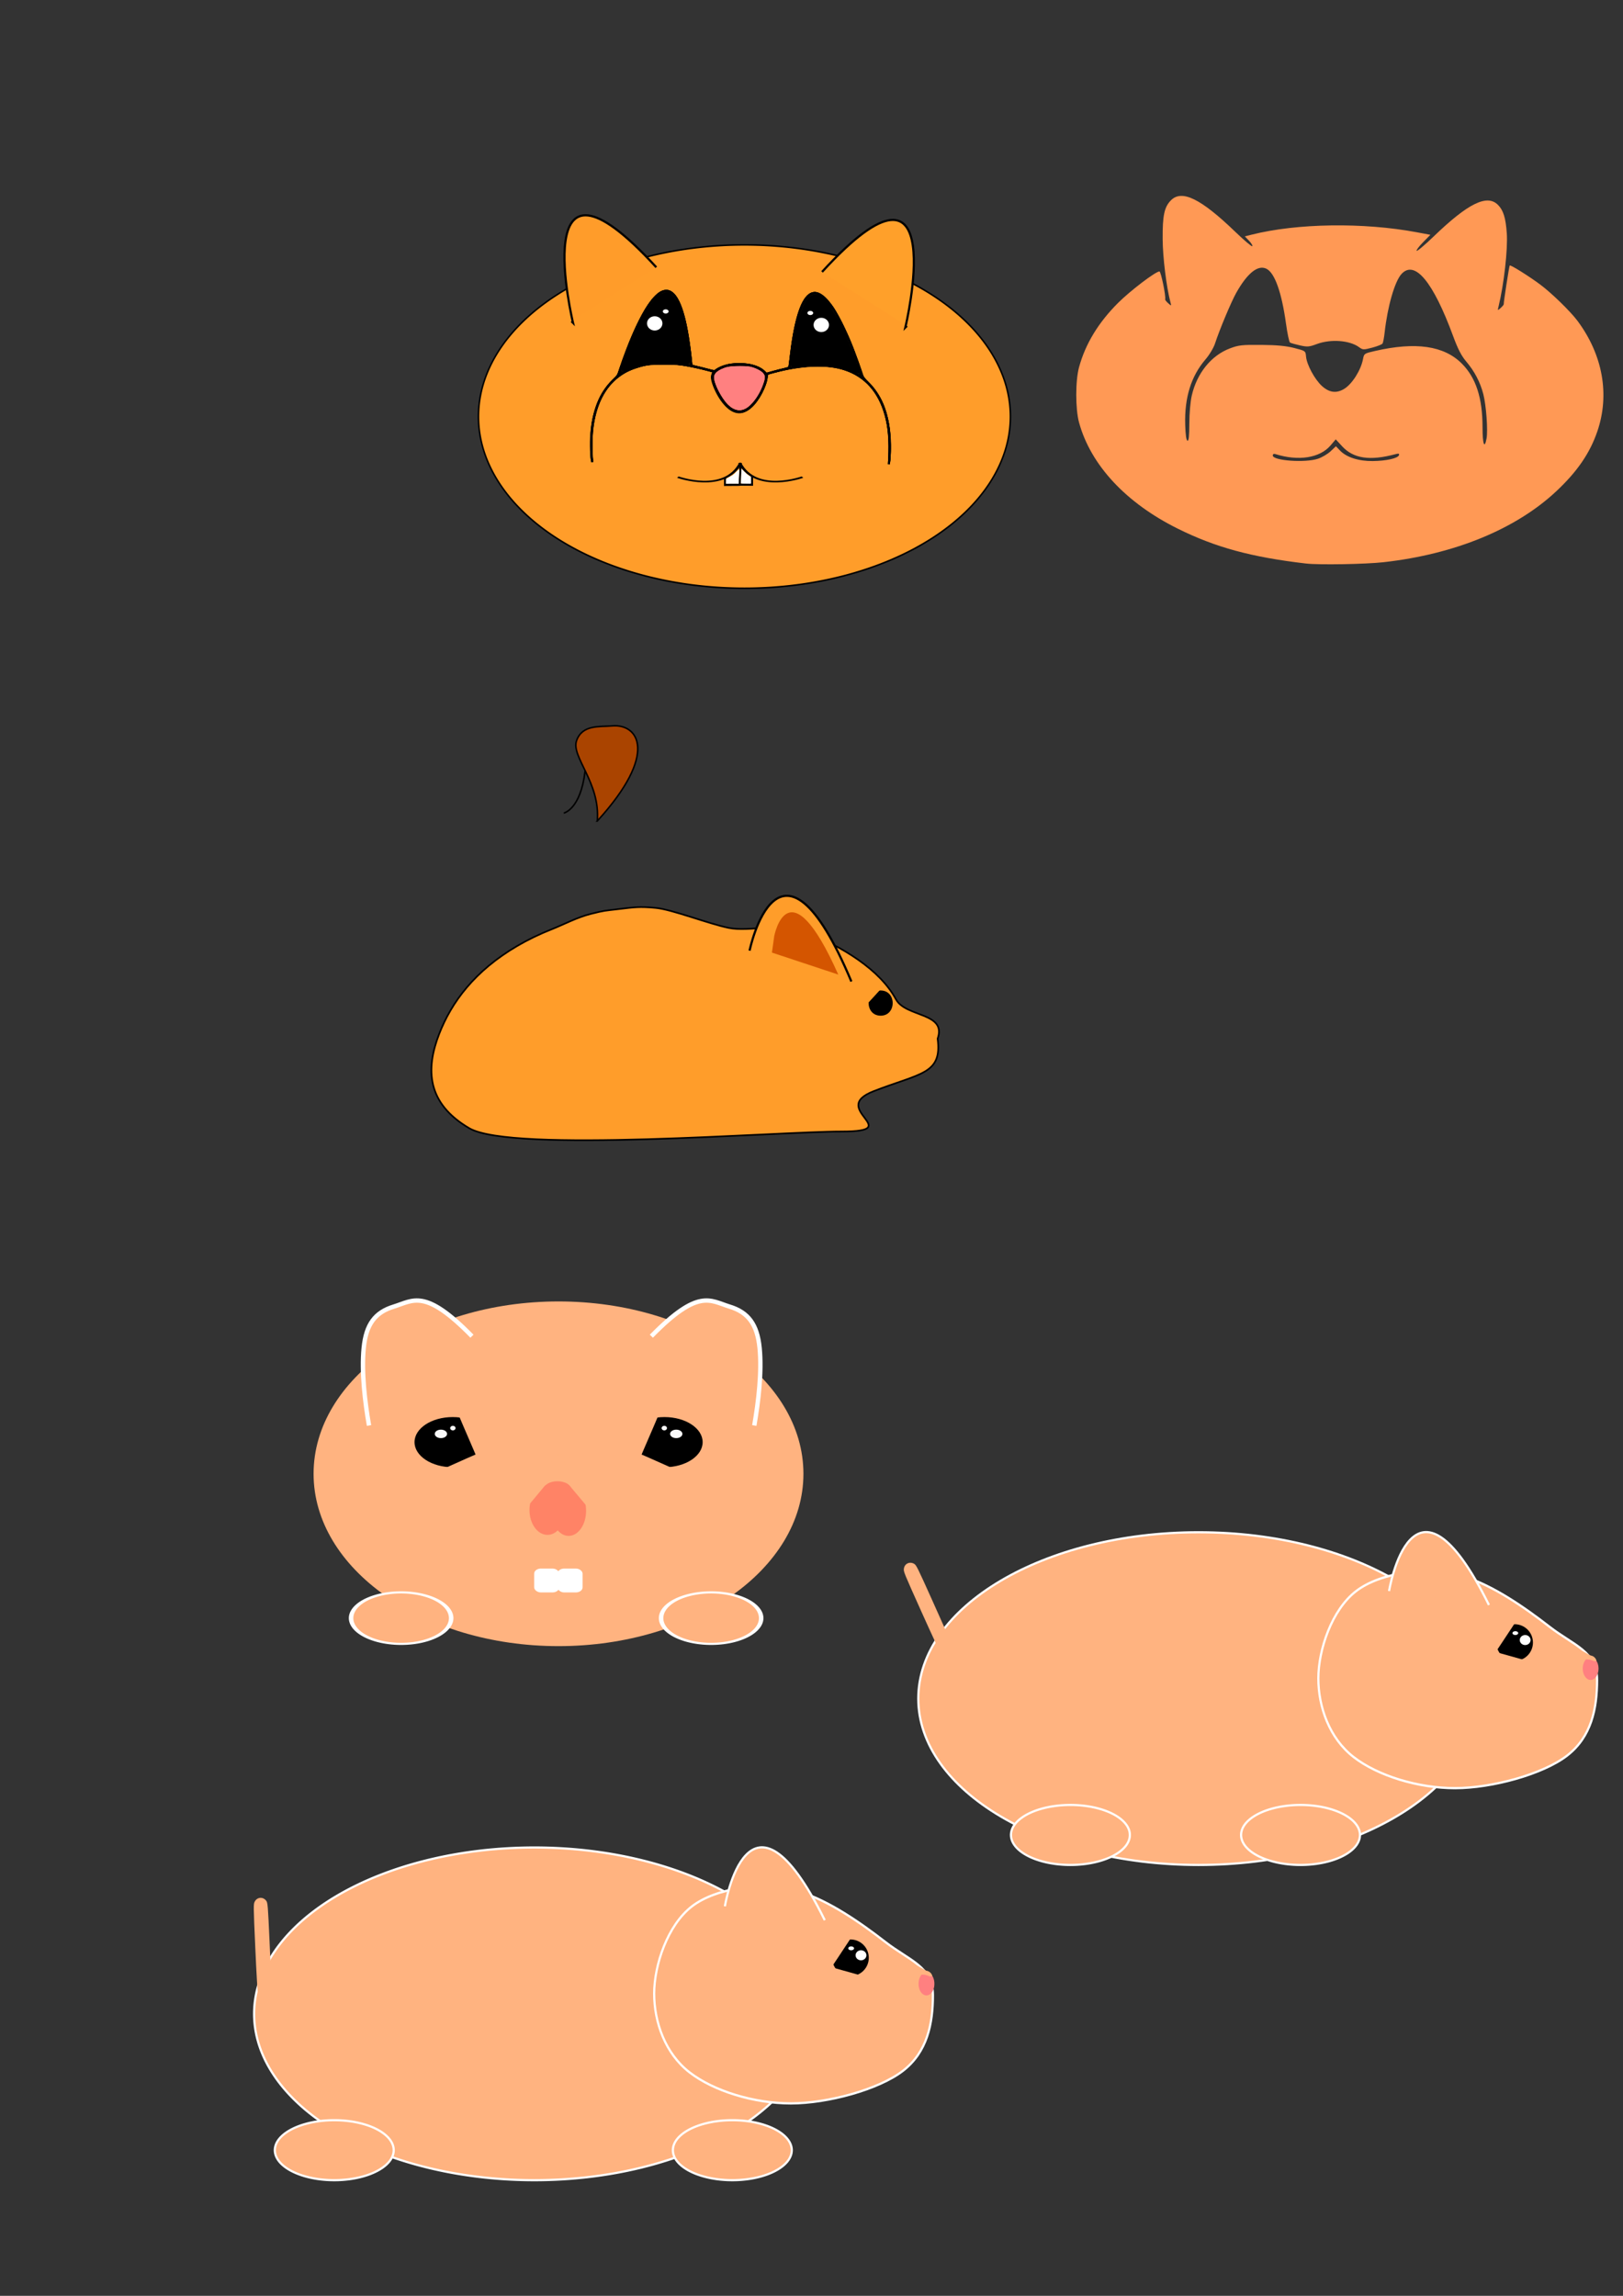 <?xml version="1.0" encoding="UTF-8" standalone="no"?>
<!-- Created with Inkscape (http://www.inkscape.org/) -->

<svg
   xmlns:dc="http://purl.org/dc/elements/1.1/"
   xmlns:cc="http://creativecommons.org/ns#"
   xmlns:rdf="http://www.w3.org/1999/02/22-rdf-syntax-ns#"
   xmlns:svg="http://www.w3.org/2000/svg"
   xmlns="http://www.w3.org/2000/svg"
   xmlns:sodipodi="http://sodipodi.sourceforge.net/DTD/sodipodi-0.dtd"
   xmlns:inkscape="http://www.inkscape.org/namespaces/inkscape"
   width="744.094"
   height="1052.362"
   id="svg2"
   version="1.1"
   inkscape:version="0.47 r22583"
   sodipodi:docname="hamsters.svg"
   inkscape:export-filename="/home/angie/hamsters.png"
   inkscape:export-xdpi="90"
   inkscape:export-ydpi="90">
  <rect width="100%" height="100%" fill="#333333" stroke="none"/>
  <defs
     id="defs4">
    <inkscape:perspective
       sodipodi:type="inkscape:persp3d"
       inkscape:vp_x="0 : 526.18109 : 1"
       inkscape:vp_y="0 : 1000 : 0"
       inkscape:vp_z="744.09448 : 526.18109 : 1"
       inkscape:persp3d-origin="372.04724 : 350.78739 : 1"
       id="perspective10" />
  </defs>
  <sodipodi:namedview
     id="base"
     pagecolor="#ffffff"
     bordercolor="#666666"
     borderopacity="1.0"
     inkscape:pageopacity="0.0"
     inkscape:pageshadow="2"
     inkscape:zoom="1"
     inkscape:cx="396.57124"
     inkscape:cy="292.49573"
     inkscape:document-units="px"
     inkscape:current-layer="layer1"
     showgrid="false"
     inkscape:window-width="1920"
     inkscape:window-height="1126"
     inkscape:window-x="0"
     inkscape:window-y="25"
     inkscape:window-maximized="1" />
  <g
     inkscape:label="Layer 1"
     inkscape:groupmode="layer"
     id="layer1">
    <path
       sodipodi:type="arc"
       style="fill:#ff9d2a;fill-opacity:1;stroke:#000000;stroke-width:1.006;stroke-linecap:round;stroke-linejoin:round;stroke-miterlimit:4;stroke-opacity:1;stroke-dasharray:none"
       id="path2816"
       sodipodi:cx="330"
       sodipodi:cy="213.36218"
       sodipodi:rx="178"
       sodipodi:ry="111"
       d="m 508,213.362 a 178,111 0 1 1 -356,0 178,111 0 1 1 356,0 z"
       transform="matrix(0.685,0,0,0.709,115.251,39.678)" />
    <g
       id="g3660">
      <g
         transform="translate(4,-14.5)"
         id="g3644">
        <path
           style="fill:none;stroke:#000000;stroke-width:1px;stroke-linecap:butt;stroke-linejoin:miter;stroke-opacity:1"
           d="m 323.5,184.862 c -66,-20 -56,41.5 -56,41.5"
           id="path3628"
           sodipodi:nodetypes="cc" />
        <path
           style="fill:none;stroke:#000000;stroke-width:1px;stroke-linecap:butt;stroke-linejoin:miter;stroke-opacity:1"
           d="m 313,182.362 c -7.5,-80 -33.5,4 -33.5,4 l 1.5,-1.5"
           id="path3634"
           sodipodi:nodetypes="ccc" />
      </g>
      <g
         transform="translate(-5,-15)"
         id="g3640">
        <path
           sodipodi:nodetypes="ccc"
           id="path3636"
           d="m 367,183.862 c 7.5,-80 33.5,4 33.5,4 l -1.5,-1.5"
           style="fill:none;stroke:#000000;stroke-width:1px;stroke-linecap:butt;stroke-linejoin:miter;stroke-opacity:1" />
        <path
           sodipodi:nodetypes="cc"
           id="path3638"
           d="m 356.459,186.362 c 66,-20 56,41.5 56,41.5"
           style="fill:none;stroke:#000000;stroke-width:1px;stroke-linecap:butt;stroke-linejoin:miter;stroke-opacity:1" />
      </g>
      <path
         transform="matrix(1.082,0,0,1.133,-30.063,-29.443)"
         style="fill:#ff7f2a;fill-opacity:1;stroke:#000000;stroke-width:1;stroke-linecap:round;stroke-linejoin:round;stroke-miterlimit:4;stroke-opacity:1"
         d="m 352.5,178.612 c 0,2.9 -5.149,14.079 -11.5,14.079 -6.351,0 -11.5,-11.179 -11.5,-14.079 0,-2.899 5.149,-5.25 11.5,-5.25 6.351,0 11.5,2.351 11.5,5.25 z"
         id="path3648"
         sodipodi:nodetypes="csssc" />
    </g>
    <g
       id="g3656"
       transform="matrix(0.822,0,0,0.45,61.717,122.693)"
       style="stroke-width:1.644;stroke-miterlimit:4;stroke-dasharray:none">
      <path
         id="path3650"
         d="m 338,198.862 c -9,31.5 -35,14.5 -35,14.5 l 0,0"
         style="fill:none;stroke:#000000;stroke-width:1.644;stroke-linecap:butt;stroke-linejoin:miter;stroke-opacity:1;stroke-miterlimit:4;stroke-dasharray:none" />
      <path
         style="fill:none;stroke:#000000;stroke-width:1.644;stroke-linecap:butt;stroke-linejoin:miter;stroke-opacity:1;stroke-miterlimit:4;stroke-dasharray:none"
         d="m 337.5,198.862 c 9,31.5 35,14.5 35,14.5 l 0,0"
         id="path3654" />
    </g>
    <path
       style="fill:#000000;fill-opacity:1;stroke:#000000;stroke-width:0.25;stroke-linecap:round;stroke-linejoin:round;stroke-miterlimit:4;stroke-opacity:1;stroke-dasharray:none"
       d="m 285.086,170.251 c -0.279,-0.279 -0.075,-0.996 1.602,-5.632 6.191,-17.117 12.109,-27.673 16.834,-30.027 1.737,-0.866 2.651,-0.826 3.955,0.174 2.689,2.061 4.768,7.099 6.472,15.688 1.013,5.105 2.496,16.095 2.21,16.38 -0.054,0.054 -1.063,-0.057 -2.241,-0.248 -10.332,-1.673 -19.72,-0.717 -26.519,2.7 -1.2,0.603 -2.24,1.038 -2.312,0.966 l 0,0 z"
       id="path3676" />
    <path
       style="fill:#000000;fill-opacity:1;stroke:#000000;stroke-width:0.25;stroke-linecap:round;stroke-linejoin:round;stroke-miterlimit:4;stroke-opacity:1;stroke-dasharray:none"
       d="m 391.882,170.42 c -7.017,-3.539 -16.293,-4.521 -26.786,-2.834 -1.229,0.197 -2.267,0.326 -2.308,0.285 -0.095,-0.095 0.777,-7.482 1.289,-10.916 2.276,-15.262 6.202,-23.316 10.606,-21.753 3.194,1.133 6.337,5.18 10.489,13.503 1.338,2.681 3.035,6.338 3.773,8.125 2.291,5.553 5.264,13.912 5.069,14.252 -0.139,0.243 -0.658,0.082 -2.132,-0.661 z"
       id="path3678" />
    <path
       style="fill:#000000;fill-opacity:1;stroke:#000000;stroke-width:0.25;stroke-linecap:round;stroke-linejoin:round;stroke-miterlimit:4;stroke-opacity:1;stroke-dasharray:none"
       d="m 407.359,210.516 c 0.363,-3.987 0.191,-10.401 -0.385,-14.385 -1.788,-12.37 -7.406,-20.993 -16.434,-25.224 -4.72,-2.212 -9.009,-3.042 -15.71,-3.041 -6.465,0.001 -12.554,0.91 -20.369,3.041 l -2.619,0.714 -0.056,1.374 c -0.143,3.54 -4.001,10.816 -7.282,13.734 -0.646,0.575 -1.883,1.38 -2.749,1.789 -1.326,0.627 -1.803,0.728 -3.021,0.64 -1.961,-0.142 -3.873,-1.125 -5.689,-2.924 -4.333,-4.293 -7.982,-12.788 -6.44,-14.99 0.22,-0.314 0.361,-0.603 0.312,-0.642 -0.048,-0.038 -1.382,-0.417 -2.963,-0.841 -20.092,-5.391 -34.84,-3.399 -43.517,5.877 -6.049,6.466 -9.001,15.757 -8.958,28.192 0.009,2.75 0.098,5.651 0.198,6.447 0.154,1.235 0.124,1.436 -0.209,1.372 -0.543,-0.103 -0.71,-1.838 -0.739,-7.704 -0.069,-13.542 3.482,-23.616 10.651,-30.222 1.143,-1.053 1.931,-1.984 1.968,-2.325 0.079,-0.73 3.428,-10.127 5.058,-14.193 5.199,-12.968 10.447,-21.411 14.597,-23.484 2.46,-1.229 4.07,-0.942 6.031,1.075 1.986,2.043 3.692,6.009 5.131,11.926 1.14,4.689 2.465,13.122 2.93,18.653 l 0.172,2.044 1.907,0.412 c 1.049,0.227 3.342,0.802 5.096,1.279 l 3.19,0.867 0.823,-0.628 c 5.347,-4.079 18.236,-3.607 22.23,0.814 0.496,0.549 0.95,0.951 1.009,0.893 0.163,-0.163 6.062,-1.759 8.246,-2.232 1.066,-0.231 1.938,-0.51 1.938,-0.62 0,-0.619 0.824,-7.483 1.253,-10.431 2.277,-15.669 5.903,-23.817 10.6,-23.817 2.285,0 5.743,2.903 8.623,7.238 1.855,2.792 5.832,10.702 7.862,15.637 1.771,4.305 5.448,14.523 5.533,15.375 0.041,0.413 0.984,1.559 2.783,3.382 5.227,5.296 8.035,11.434 9.363,20.463 0.861,5.855 0.74,16.655 -0.187,16.655 -0.32,0 -0.346,-0.321 -0.176,-2.188 l 0,0 z m -65.716,-22.823 c 2.174,-0.944 5.111,-4.334 7.082,-8.177 1.129,-2.202 2.231,-5.465 2.231,-6.608 0,-1.808 -1.999,-3.515 -5.441,-4.646 -1.758,-0.578 -2.333,-0.638 -6.309,-0.659 -3.535,-0.019 -4.687,0.065 -6,0.435 -4.27,1.204 -6.495,3.205 -6.114,5.502 0.601,3.626 3.967,9.869 6.608,12.255 2.859,2.583 5.121,3.124 7.943,1.899 z m 52.567,-16.37 c 0.261,-0.315 0.065,-1.083 -1.134,-4.438 -5.254,-14.703 -10.16,-24.549 -14.555,-29.208 -1.676,-1.777 -3.637,-2.974 -4.873,-2.974 -4.67,0 -8.242,9.172 -10.417,26.75 -0.264,2.131 -0.556,4.536 -0.65,5.344 l -0.17,1.469 0.834,-0.148 c 0.459,-0.082 1.428,-0.223 2.153,-0.315 0.725,-0.092 1.386,-0.276 1.469,-0.41 0.091,-0.148 -0.132,-0.189 -0.568,-0.105 -2.132,0.411 -3.344,0.456 -3.343,0.126 7.5e-4,-0.853 0.833,-7.491 1.405,-11.211 1.12,-7.279 2.471,-12.261 4.371,-16.125 1.385,-2.817 1.755,-3.322 3.097,-4.233 1.594,-1.082 3.051,-0.802 5.298,1.018 3.481,2.819 8.924,12.778 13.508,24.715 2.122,5.526 3.343,9.231 3.073,9.327 -0.118,0.042 -1.377,-0.428 -2.797,-1.046 -2.928,-1.273 -5.373,-2.001 -8.457,-2.516 -2.639,-0.441 -6.132,-0.711 -5.25,-0.406 0.344,0.119 1.083,0.227 1.643,0.241 3.448,0.084 9.367,1.677 12.694,3.415 2.39,1.249 2.265,1.214 2.667,0.729 l 0,0 z m -106.834,-1.726 c 3.645,-1.829 7.461,-2.884 12.181,-3.366 1.35,-0.138 2.517,-0.313 2.593,-0.389 0.222,-0.222 -0.733,-0.163 -3.78,0.237 -3.866,0.507 -7.292,1.428 -10.271,2.764 -1.364,0.611 -2.574,1.112 -2.688,1.112 -0.415,0 -0.173,-0.875 1.581,-5.703 3.451,-9.503 7.62,-18.55 10.705,-23.227 2.782,-4.219 5.722,-6.812 7.728,-6.818 2.918,-0.008 5.589,4.488 7.573,12.748 0.707,2.942 1.866,9.064 2.082,11 0.34,3.043 0.906,6.864 1.034,6.984 0.359,0.337 -0.635,-7.629 -1.648,-13.202 -1.359,-7.479 -3.279,-13.12 -5.421,-15.929 -0.847,-1.11 -2.524,-2.102 -3.553,-2.102 -2.137,0 -5.203,2.569 -7.911,6.629 -1.856,2.781 -5.802,10.577 -7.719,15.246 -0.79,1.925 -2.335,5.958 -3.432,8.962 -1.567,4.289 -1.933,5.538 -1.704,5.812 0.16,0.193 0.325,0.35 0.368,0.35 0.043,0 1.069,-0.498 2.282,-1.106 l 0,0 z m 81.579,-2.394 c 0,-0.299 -0.68,-0.299 -1.375,0 -0.401,0.172 -0.315,0.218 0.438,0.232 0.516,0.01 0.938,-0.095 0.938,-0.232 z m -52.5,-1 c 0,-0.55 -0.113,-1 -0.25,-1 -0.138,0 -0.25,0.335 -0.25,0.745 0,0.738 -0.011,0.743 -1.188,0.63 -0.653,-0.063 -1.915,-0.224 -2.803,-0.358 -1.423,-0.214 -2.066,-0.19 -1.739,0.065 0.105,0.082 4.981,0.829 5.792,0.887 0.349,0.025 0.438,-0.171 0.438,-0.969 z m 55.875,0.75 c 0.18,-0.292 -0.534,-0.296 -2.125,-0.013 l -1.125,0.2 1.548,0.031 c 0.851,0.017 1.617,-0.081 1.702,-0.219 z m 3.319,-0.182 c -0.512,-0.054 -1.412,-0.054 -2,-0.002 -0.588,0.053 -0.169,0.097 0.931,0.098 1.1,0.001 1.581,-0.042 1.069,-0.096 l 0,1e-4 z m -66.694,-0.831 c -1.591,-0.283 -2.305,-0.279 -2.125,0.013 0.085,0.138 0.851,0.236 1.702,0.219 l 1.548,-0.031 -1.125,-0.2 z m -3.438,-0.17 c -0.584,-0.053 -1.541,-0.053 -2.125,0 -0.584,0.053 -0.106,0.096 1.062,0.096 1.169,0 1.647,-0.043 1.062,-0.096 z"
       id="path3680" />
    <path
       style="fill:#000000;fill-opacity:1;stroke:#000000;stroke-width:0.25;stroke-linecap:round;stroke-linejoin:round;stroke-miterlimit:4;stroke-opacity:1;stroke-dasharray:none"
       d="m 407.403,207.094 c 0.171,-7.976 -0.49,-13.297 -2.341,-18.856 -3.303,-9.921 -9.848,-16.412 -19.174,-19.015 -7.742,-2.161 -18.749,-1.606 -30.679,1.548 l -3.121,0.825 -0.27,1.617 c -0.732,4.376 -3.812,10.216 -6.959,13.191 -2.692,2.546 -5.483,3.338 -8.168,2.318 -2.887,-1.097 -6.098,-4.616 -8.312,-9.11 -1.966,-3.991 -2.495,-6.497 -1.809,-8.562 0.14,-0.422 0.057,-0.556 -0.407,-0.661 -0.321,-0.072 -2.148,-0.535 -4.061,-1.029 -1.913,-0.493 -5.232,-1.205 -7.375,-1.581 -3.553,-0.624 -4.459,-0.685 -10.272,-0.692 -6.855,-0.008 -8.203,0.156 -12.594,1.532 -13.899,4.356 -21.055,17.855 -20.302,38.302 0.088,2.395 0.227,4.462 0.308,4.593 0.081,0.131 -0.063,0.199 -0.32,0.149 -0.652,-0.125 -0.795,-1.499 -0.815,-7.834 -0.024,-7.521 0.791,-12.696 2.893,-18.375 1.638,-4.425 3.657,-7.572 7.218,-11.25 2.183,-2.255 2.334,-2.482 2.987,-4.5 3.735,-11.533 9.021,-23.522 13.062,-29.624 1.874,-2.83 4.705,-5.803 6.179,-6.489 5.659,-2.633 9.743,3.868 12.476,19.863 0.514,3.009 1.447,10.139 1.716,13.119 l 0.067,0.744 5.125,1.296 c 5.006,1.266 5.137,1.286 5.625,0.834 0.812,-0.751 3.658,-1.973 5.649,-2.425 2.753,-0.625 8.473,-0.556 11.028,0.135 2.524,0.682 4.427,1.633 5.682,2.838 l 1.017,0.977 3.187,-0.876 c 1.753,-0.482 4.002,-1.057 4.997,-1.279 0.995,-0.221 1.856,-0.478 1.913,-0.57 0.057,-0.092 0.346,-2.249 0.643,-4.793 2.285,-19.585 6.101,-29.5 11.355,-29.5 1.575,0 3.122,0.902 5.263,3.071 1.115,1.13 2.582,2.893 3.26,3.918 2.292,3.468 6.587,12.181 8.756,17.761 1.553,3.995 4.264,11.553 4.619,12.875 0.282,1.051 0.737,1.667 2.865,3.875 5.517,5.724 8.261,11.87 9.545,21.375 0.711,5.266 0.537,15.875 -0.26,15.875 -0.249,0 -0.291,-1.192 -0.196,-5.61 l 0,0 z m -65.962,-19.404 c 2.322,-1.053 4.79,-3.759 6.866,-7.527 1.049,-1.905 2.259,-5.094 2.512,-6.623 0.304,-1.832 -0.904,-3.316 -3.739,-4.593 -2.502,-1.127 -3.928,-1.366 -8.125,-1.361 -4.308,0.005 -5.982,0.32 -8.679,1.634 -2.098,1.022 -3.071,2.219 -3.071,3.777 0,3.015 3.506,9.814 6.581,12.762 2.469,2.367 5.183,3.052 7.654,1.931 z m 52.881,-16.471 c 0.163,-0.263 -2.595,-8.128 -4.607,-13.139 -1.905,-4.744 -6.467,-13.89 -8.265,-16.571 -3.033,-4.521 -6.251,-7.093 -8.378,-6.694 -2.868,0.538 -5.372,4.81 -7.253,12.377 -0.766,3.082 -2.113,10.216 -2.113,11.195 0,0.975 0.245,-0.073 0.86,-3.682 1.222,-7.167 2.823,-12.514 4.821,-16.11 4.088,-7.356 9.895,-2.657 17.68,14.306 2.165,4.717 6.351,15.613 6.769,17.616 0.116,0.557 -0.078,0.549 -1.63,-0.062 -1.772,-0.699 -1.867,-0.604 -0.25,0.25 1.441,0.761 2.122,0.909 2.366,0.514 z m -106.721,-1.952 c -0.05,-0.05 -0.511,0.084 -1.024,0.299 -1.162,0.485 -1.371,0.487 -1.371,0.012 0,-0.858 3.543,-10.416 5.699,-15.372 3.894,-8.953 6.65,-13.749 9.844,-17.127 2.615,-2.767 4.693,-3.506 6.477,-2.304 2.661,1.793 4.866,7.045 6.636,15.807 0.389,1.925 0.744,3.316 0.789,3.091 0.115,-0.58 -1.095,-6.372 -1.953,-9.347 -1.37,-4.75 -2.793,-7.68 -4.462,-9.188 -2.375,-2.146 -4.217,-1.793 -7.422,1.421 -2.494,2.501 -3.982,4.763 -6.833,10.39 -2.792,5.51 -3.969,8.229 -6.62,15.297 -3.234,8.62 -3.268,8.879 -1.044,7.788 0.757,-0.371 1.335,-0.716 1.284,-0.766 z m 102.355,0.313 c -0.344,-0.197 -0.738,-0.357 -0.875,-0.357 -0.138,0 0.031,0.161 0.375,0.357 0.344,0.197 0.738,0.357 0.875,0.357 0.138,0 -0.031,-0.161 -0.375,-0.357 z m -100.75,-0.875 c 0.206,-0.133 0.263,-0.242 0.125,-0.242 -0.138,0 -0.419,0.109 -0.625,0.242 -0.206,0.133 -0.263,0.242 -0.125,0.242 0.138,0 0.419,-0.109 0.625,-0.242 z m 97.625,-0.25 c -0.275,-0.118 -0.669,-0.215 -0.875,-0.215 -0.236,0 -0.19,0.079 0.125,0.215 0.275,0.118 0.669,0.215 0.875,0.215 0.236,0 0.19,-0.079 -0.125,-0.215 z m -22.562,-0.497 c 0.378,-0.002 0.688,-0.091 0.688,-0.198 0,-0.107 -0.467,-0.15 -1.038,-0.095 l -1.038,0.099 0.145,-1.405 c 0.083,-0.801 0.045,-1.405 -0.087,-1.405 -0.128,0 -0.232,0.38 -0.232,0.844 0,0.464 -0.074,1.213 -0.164,1.664 -0.155,0.773 -0.129,0.811 0.438,0.66 0.331,-0.088 0.911,-0.163 1.289,-0.164 z m 2.005,-0.417 c -0.169,-0.069 -0.507,-0.073 -0.75,-0.009 -0.243,0.063 -0.105,0.119 0.308,0.125 0.412,0.005 0.612,-0.047 0.442,-0.115 l 0,1e-5 z m 16.865,0.013 c -0.083,-0.083 -0.299,-0.092 -0.479,-0.02 -0.199,0.08 -0.14,0.139 0.151,0.151 0.264,0.011 0.411,-0.048 0.328,-0.131 l 0,-1e-5 z m -14.559,-0.346 c 0.088,-0.142 -0.013,-0.184 -0.235,-0.098 -0.433,0.166 -0.512,0.345 -0.153,0.345 0.129,0 0.304,-0.111 0.388,-0.247 z m -52.123,-0.893 c 0,-0.53 -0.101,-0.827 -0.25,-0.735 -0.138,0.085 -0.25,0.373 -0.25,0.64 0,0.399 -0.19,0.492 -1.062,0.521 l -1.062,0.035 1,0.179 c 0.55,0.099 1.141,0.195 1.312,0.215 0.198,0.022 0.312,-0.29 0.312,-0.854 z m 55.347,0.685 c 0.07,-0.113 -0.205,-0.156 -0.61,-0.097 -0.405,0.059 -0.737,0.152 -0.737,0.205 0,0.19 1.223,0.092 1.347,-0.108 z m -58.28,-0.459 c -0.169,-0.069 -0.507,-0.073 -0.75,-0.009 -0.243,0.063 -0.105,0.119 0.308,0.125 0.412,0.005 0.612,-0.047 0.442,-0.115 l 0,1e-5 z m -15.385,-0.237 c -0.083,-0.083 -0.299,-0.092 -0.479,-0.02 -0.199,0.08 -0.14,0.139 0.151,0.151 0.264,0.011 0.411,-0.048 0.328,-0.131 l 0,-1e-5 z m 13.5,0 c -0.083,-0.083 -0.299,-0.092 -0.479,-0.02 -0.199,0.08 -0.14,0.139 0.151,0.151 0.264,0.011 0.411,-0.048 0.328,-0.131 l 0,-1e-5 z m -11.75,-0.25 c -0.083,-0.083 -0.299,-0.092 -0.479,-0.02 -0.199,0.08 -0.14,0.139 0.151,0.151 0.264,0.011 0.411,-0.048 0.328,-0.131 l 0,-1e-5 z m 8.818,0.054 c 0,-0.053 -0.332,-0.145 -0.737,-0.205 -0.405,-0.059 -0.68,-0.016 -0.61,0.097 0.124,0.2 1.347,0.299 1.347,0.108 z m 54.547,-2.278 c 0.056,-0.481 0.012,-0.875 -0.098,-0.875 -0.11,0 -0.2,0.394 -0.2,0.875 0,0.481 0.044,0.875 0.098,0.875 0.054,0 0.144,-0.394 0.2,-0.875 z m -47.297,-2 c 0,-0.481 -0.09,-0.875 -0.2,-0.875 -0.11,0 -0.154,0.394 -0.098,0.875 0.056,0.481 0.146,0.875 0.2,0.875 0.054,0 0.098,-0.394 0.098,-0.875 z m 47.583,-0.062 c 0.089,-0.467 0.051,-0.812 -0.089,-0.812 -0.134,0 -0.244,0.412 -0.244,0.917 0,1.071 0.116,1.035 0.333,-0.104 z m -47.833,-1.812 c 0,-0.412 -0.093,-0.75 -0.207,-0.75 -0.114,0 -0.157,0.338 -0.097,0.75 0.06,0.412 0.154,0.75 0.207,0.75 0.053,0 0.097,-0.338 0.097,-0.75 z m 48.085,-0.2 c 0.098,-0.515 0.065,-0.768 -0.089,-0.673 -0.135,0.084 -0.246,0.502 -0.246,0.929 0,0.944 0.125,0.849 0.335,-0.256 z m -48.413,-1.988 c -0.063,-0.241 -0.114,-0.044 -0.114,0.438 0,0.481 0.051,0.678 0.114,0.438 0.063,-0.241 0.063,-0.634 0,-0.875 z m -0.359,-1.849 c -0.139,-0.139 -0.175,0.095 -0.093,0.591 0.115,0.694 0.15,0.729 0.229,0.229 0.051,-0.325 -0.01,-0.694 -0.136,-0.82 z m -0.063,-1.088 c 0,-0.344 -0.097,-0.625 -0.215,-0.625 -0.118,0 -0.162,0.281 -0.096,0.625 0.066,0.344 0.163,0.625 0.215,0.625 0.053,0 0.096,-0.281 0.096,-0.625 z"
       id="path3682" />
    <path
       style="fill:#000000;fill-opacity:1;stroke:none;stroke-width:0.25;stroke-linecap:round;stroke-linejoin:round;stroke-miterlimit:4;stroke-opacity:1;stroke-dasharray:none"
       d="m 407.366,208.141 c 0.661,-19.522 -5.698,-32.647 -18.268,-37.705 -8.215,-3.306 -18.979,-3.29 -32.518,0.049 -4.834,1.192 -4.534,1.03 -4.712,2.548 -0.491,4.181 -3.878,10.511 -7.294,13.633 -1.786,1.632 -3.357,2.37 -5.315,2.496 -1.38,0.089 -1.772,0.003 -3.207,-0.704 -2.081,-1.025 -4.138,-3.035 -5.951,-5.815 -2.732,-4.191 -4.064,-7.908 -3.794,-10.586 l 0.153,-1.521 -1.947,-0.521 c -2.934,-0.785 -9.891,-2.242 -12.433,-2.604 -2.992,-0.426 -12.677,-0.431 -15.125,-0.008 -2.955,0.51 -7.989,2.217 -10.119,3.431 -8.496,4.842 -13.389,13.338 -14.9,25.871 -0.322,2.67 -0.396,11.667 -0.113,13.711 0.168,1.215 0.143,1.328 -0.275,1.247 -0.677,-0.13 -0.812,-1.348 -0.829,-7.474 -0.019,-7.21 0.58,-11.723 2.254,-16.984 1.592,-5.004 4.401,-9.658 7.844,-13 0.921,-0.894 1.836,-1.932 2.034,-2.307 0.198,-0.375 1.198,-3.043 2.223,-5.929 2.78,-7.829 4.637,-12.315 7.511,-18.139 3.074,-6.229 5.055,-9.325 7.61,-11.892 3.009,-3.023 5.27,-3.706 7.527,-2.275 1.585,1.005 2.396,2.065 3.763,4.918 1.306,2.727 2.618,7.162 3.576,12.095 0.706,3.634 1.796,11.211 2.042,14.194 0.093,1.122 0.237,2.143 0.322,2.268 0.084,0.125 2.37,0.767 5.078,1.426 l 4.925,1.199 1.226,-0.754 c 6.015,-3.701 17.028,-3.25 21.782,0.892 l 1.108,0.965 4.767,-1.227 c 2.622,-0.675 4.889,-1.358 5.037,-1.518 0.148,-0.16 0.629,-3.108 1.068,-6.552 2.328,-18.24 5.769,-27.076 10.732,-27.552 3.131,-0.301 6.869,3.172 10.813,10.046 3.574,6.23 7.384,15.201 11.133,26.214 0.774,2.274 0.968,2.591 2.756,4.5 2.857,3.051 4.737,5.701 6.236,8.791 3.007,6.198 4.188,12.159 4.212,21.263 0.015,5.641 -0.193,7.875 -0.733,7.875 -0.297,0 -0.329,-0.725 -0.199,-4.562 l 0,0 z M 341.586,187.559 c 2.205,-1.046 5.033,-4.32 6.923,-8.015 1.598,-3.125 2.314,-5.465 2.224,-7.27 -0.071,-1.414 -3.739,-3.699 -6.948,-4.327 -2.439,-0.477 -9.576,-0.2 -11.341,0.441 -2.996,1.088 -4.762,2.451 -5.143,3.971 -0.558,2.222 2.847,9.407 6.116,12.908 2.558,2.74 5.491,3.562 8.17,2.291 l 0,0 z m 52.567,-16.733 c 0.06,-0.38 0.023,-0.415 -0.158,-0.151 -0.162,0.238 -0.461,0.291 -0.951,0.171 -0.684,-0.168 -0.693,-0.159 -0.214,0.212 0.645,0.5 1.223,0.398 1.323,-0.232 z m -108.063,-0.724 c 0.449,-0.329 0.436,-0.343 -0.202,-0.221 -0.585,0.112 -0.685,0.046 -0.699,-0.461 l -0.016,-0.592 -0.235,0.586 c -0.402,1.004 0.215,1.373 1.151,0.688 l 0,0 z m 107.786,-0.446 c -0.08,-0.199 -0.139,-0.14 -0.151,0.151 -0.011,0.264 0.048,0.411 0.131,0.328 0.083,-0.083 0.092,-0.299 0.02,-0.479 l 10e-6,0 z m -30.921,-1.703 c 0,-0.138 -0.119,-0.25 -0.265,-0.25 -0.146,0 -0.195,0.113 -0.11,0.25 0.085,0.138 0.204,0.25 0.265,0.25 0.061,0 0.11,-0.113 0.11,-0.25 z m 1.317,-0.164 c -0.169,-0.069 -0.507,-0.073 -0.75,-0.009 -0.243,0.063 -0.105,0.119 0.308,0.125 0.412,0.005 0.612,-0.047 0.442,-0.115 l 0,1e-5 z m -47.825,-1.413 c -0.007,-0.509 -0.032,-0.516 -0.34,-0.11 -0.183,0.241 -0.545,0.449 -0.805,0.462 -0.353,0.019 -0.315,0.072 0.153,0.211 0.795,0.236 1.002,0.119 0.992,-0.563 z m 46.435,-0.482 c -0.06,-0.311 -0.111,-0.115 -0.114,0.435 -0.003,0.55 0.046,0.804 0.109,0.565 0.063,-0.239 0.065,-0.689 0.005,-1 l -10e-6,0 z m 29.854,0.391 c -0.295,-0.507 -0.366,-0.345 -0.125,0.284 0.086,0.223 0.209,0.354 0.273,0.289 0.064,-0.064 -0.002,-0.322 -0.148,-0.573 z m -0.75,-2 c -0.295,-0.507 -0.366,-0.345 -0.125,0.284 0.086,0.223 0.209,0.354 0.273,0.289 0.064,-0.064 -0.002,-0.322 -0.148,-0.573 l 0,0 z m -0.808,-2.303 c -0.154,-0.442 -0.324,-0.76 -0.377,-0.706 -0.053,0.053 0.029,0.459 0.183,0.901 0.154,0.442 0.324,0.76 0.377,0.706 0.053,-0.053 -0.029,-0.459 -0.183,-0.901 z m -27.801,-0.575 c -0.08,-0.199 -0.139,-0.14 -0.151,0.151 -0.011,0.264 0.048,0.411 0.131,0.328 0.083,-0.083 0.092,-0.299 0.02,-0.479 l 10e-6,0 z m 27.11,-1.122 c -0.295,-0.507 -0.366,-0.345 -0.125,0.284 0.086,0.223 0.209,0.354 0.273,0.289 0.064,-0.064 -0.002,-0.322 -0.148,-0.573 z m -0.676,-1.81 c -0.229,-0.573 -0.458,-1.001 -0.508,-0.951 -0.05,0.05 0.094,0.562 0.32,1.138 0.226,0.576 0.455,1.004 0.508,0.951 0.053,-0.053 -0.091,-0.565 -0.32,-1.138 z m -0.95,-2.186 c -0.212,-0.39 -0.389,-0.631 -0.395,-0.534 -0.017,0.297 0.565,1.458 0.675,1.347 0.057,-0.057 -0.069,-0.423 -0.281,-0.814 l 0,0 z m -98.662,-0.71 c 0,-0.138 -0.109,-0.081 -0.242,0.125 -0.133,0.206 -0.242,0.487 -0.242,0.625 0,0.138 0.109,0.081 0.242,-0.125 0.133,-0.206 0.242,-0.487 0.242,-0.625 z m 98.038,-0.794 c -0.295,-0.507 -0.366,-0.345 -0.125,0.284 0.086,0.223 0.209,0.354 0.273,0.289 0.064,-0.064 -0.002,-0.322 -0.148,-0.573 z m -97.538,-0.456 c 0,-0.138 -0.109,-0.081 -0.242,0.125 -0.133,0.206 -0.242,0.487 -0.242,0.625 0,0.138 0.109,0.081 0.242,-0.125 0.133,-0.206 0.242,-0.487 0.242,-0.625 z m 96.162,-2.538 c -0.347,-0.667 -0.636,-1.131 -0.642,-1.031 -0.018,0.282 1.071,2.445 1.178,2.338 0.052,-0.052 -0.189,-0.64 -0.536,-1.307 z m -95.162,0.288 c 0,-0.138 -0.109,-0.081 -0.242,0.125 -0.133,0.206 -0.242,0.487 -0.242,0.625 0,0.138 0.109,0.081 0.242,-0.125 0.133,-0.206 0.242,-0.487 0.242,-0.625 z m 22.178,-2.672 c -0.08,-0.199 -0.139,-0.14 -0.151,0.151 -0.011,0.264 0.048,0.411 0.131,0.328 0.083,-0.083 0.092,-0.299 0.02,-0.479 l 10e-6,0 z m -0.5,-2.25 c -0.08,-0.199 -0.139,-0.14 -0.151,0.151 -0.011,0.264 0.048,0.411 0.131,0.328 0.083,-0.083 0.092,-0.299 0.02,-0.479 l 10e-6,0 z m 70.676,-1.016 c -0.918,-1.795 -2.655,-4.693 -2.904,-4.848 -0.146,-0.09 0.037,0.331 0.407,0.936 0.37,0.605 1.128,1.915 1.684,2.912 1.011,1.812 1.598,2.534 0.813,1 z m -70.926,0.016 c -0.08,-0.199 -0.139,-0.14 -0.151,0.151 -0.011,0.264 0.048,0.411 0.131,0.328 0.083,-0.083 0.092,-0.299 0.02,-0.479 l 10e-6,0 z m 55.916,-7.131 c 1.414,-2.782 2.964,-3.953 4.976,-3.759 0.721,0.069 1.092,0.031 0.896,-0.093 -0.525,-0.333 -2.165,-0.255 -2.927,0.14 -1.66,0.858 -3.467,3.673 -4.875,7.594 -1.007,2.805 -0.764,2.744 0.313,-0.077 0.525,-1.375 1.252,-3.086 1.617,-3.803 z m -71.204,1.57 c 0.306,-0.538 0.325,-0.655 0.065,-0.392 -0.204,0.206 -0.624,0.825 -0.934,1.375 -0.475,0.843 -0.485,0.904 -0.065,0.392 0.274,-0.335 0.694,-0.953 0.934,-1.375 z m 1.655,-2.204 c 0.596,-0.722 0.883,-1.155 0.639,-0.962 -0.512,0.404 -2.029,2.274 -1.845,2.274 0.068,0 0.61,-0.591 1.206,-1.312 z m 79.963,0.468 c 0,-0.052 -0.197,-0.249 -0.438,-0.438 -0.397,-0.311 -0.405,-0.302 -0.094,0.094 0.327,0.416 0.532,0.549 0.532,0.343 z m -69.639,-1.683 c -0.483,-0.934 -2.475,-2.973 -2.904,-2.973 -0.168,0 0.138,0.327 0.681,0.727 0.543,0.4 1.312,1.244 1.71,1.875 0.83,1.316 1.104,1.515 0.512,0.371 l 0,0 z m -7.97,-1.245 c 0.997,-1.049 1.997,-1.549 3.484,-1.744 l 1.25,-0.163 -1.075,-0.035 c -0.591,-0.019 -1.435,0.149 -1.875,0.373 -0.838,0.428 -3.058,2.342 -2.716,2.342 0.109,0 0.528,-0.348 0.932,-0.772 z"
       id="path3684" />
    <g
       id="g3704"
       transform="translate(3.0363465e-6,0)">
      <path
         d="m 306.531,142.758 c 0,0.537 -0.594,0.972 -1.326,0.972 -0.732,0 -1.326,-0.435 -1.326,-0.972 0,-0.537 0.594,-0.972 1.326,-0.972 0.732,0 1.326,0.435 1.326,0.972 z"
         sodipodi:ry="0.9722718"
         sodipodi:rx="1.3258252"
         sodipodi:cy="142.75769"
         sodipodi:cx="305.20496"
         id="path3700"
         style="fill:#ffffff;fill-opacity:1;stroke:none"
         sodipodi:type="arc" />
      <path
         d="m 303.702,148.238 c 0,1.806 -1.583,3.27 -3.536,3.27 -1.953,0 -3.536,-1.464 -3.536,-3.27 0,-1.806 1.583,-3.27 3.536,-3.27 1.953,0 3.536,1.464 3.536,3.27 z"
         sodipodi:ry="3.2703688"
         sodipodi:rx="3.5355339"
         sodipodi:cy="148.23778"
         sodipodi:cx="300.16684"
         id="path3702"
         style="fill:#ffffff;fill-opacity:1;stroke:none"
         sodipodi:type="arc" />
    </g>
    <g
       transform="matrix(-1,0,0,1,676.701,0.707)"
       id="g3723">
      <path
         sodipodi:type="arc"
         style="fill:#ffffff;fill-opacity:1;stroke:none"
         id="path3725"
         sodipodi:cx="305.20496"
         sodipodi:cy="142.75769"
         sodipodi:rx="1.3258252"
         sodipodi:ry="0.9722718"
         d="m 306.531,142.758 c 0,0.537 -0.594,0.972 -1.326,0.972 -0.732,0 -1.326,-0.435 -1.326,-0.972 0,-0.537 0.594,-0.972 1.326,-0.972 0.732,0 1.326,0.435 1.326,0.972 z" />
      <path
         sodipodi:type="arc"
         style="fill:#ffffff;fill-opacity:1;stroke:none"
         id="path3727"
         sodipodi:cx="300.16684"
         sodipodi:cy="148.23778"
         sodipodi:rx="3.5355339"
         sodipodi:ry="3.2703688"
         d="m 303.702,148.238 c 0,1.806 -1.583,3.27 -3.536,3.27 -1.953,0 -3.536,-1.464 -3.536,-3.27 0,-1.806 1.583,-3.27 3.536,-3.27 1.953,0 3.536,1.464 3.536,3.27 z" />
    </g>
    <path
       style="fill:#ffa02a;stroke:#000000;stroke-width:1px;stroke-linecap:butt;stroke-linejoin:miter;stroke-opacity:1;fill-opacity:1"
       d="m 376.888,124.638 c 60.104,-65.761 38.184,25.456 38.184,25.456 l 0.707,-0.707"
       id="path3731"
       sodipodi:nodetypes="ccc" />
    <path
       sodipodi:nodetypes="ccc"
       id="path3733"
       d="m 300.884,122.517 c -60.104,-65.761 -38.184,25.456 -38.184,25.456 l -0.707,-0.707"
       style="fill:#ff9c2a;stroke:#000000;stroke-width:1px;stroke-linecap:butt;stroke-linejoin:miter;stroke-opacity:1;fill-opacity:1" />
    <path
       style="fill:#ff8080;fill-opacity:1;stroke:none"
       d="m 338.201,187.961 c -1.617,-0.298 -2.963,-1.058 -4.412,-2.491 -3.013,-2.979 -6.416,-9.601 -6.416,-12.484 0,-1.453 1.115,-2.724 3.286,-3.743 2.184,-1.025 3.227,-1.244 6.782,-1.417 1.948,-0.095 5.199,0.013 6.298,0.21 1.924,0.345 4.663,1.604 5.853,2.69 0.408,0.372 0.917,1.219 1.019,1.695 0.19,0.888 -0.201,2.445 -1.287,5.123 -1.093,2.694 -2.648,5.204 -4.506,7.271 -2.186,2.433 -4.506,3.535 -6.618,3.145 l 0,0 z"
       id="path3735" />
    <path
       style="fill:#ff9955;fill-opacity:1;stroke:none"
       d="m 598.735,258.314 c -25.043,-2.938 -41.408,-7.385 -58.69,-15.949 -23.798,-11.793 -39.989,-29.181 -45.333,-48.685 -1.704,-6.217 -1.704,-19.157 0,-25.374 2.925,-10.676 8.814,-20.383 17.841,-29.41 5.607,-5.607 17.254,-14.472 19.015,-14.472 0.691,0 3.007,11.279 2.632,12.821 -0.06,0.245 0.565,1.041 1.389,1.768 1.483,1.309 1.493,1.305 1.026,-0.446 -1.838,-6.904 -3.516,-20.512 -3.575,-28.991 -0.074,-10.826 0.765,-14.728 3.826,-17.789 4.997,-4.997 13.668,-0.744 29.421,14.429 4.056,3.907 7.584,6.894 7.839,6.639 0.255,-0.255 -0.406,-1.373 -1.47,-2.484 l -1.935,-2.019 3.118,-0.785 c 20.837,-5.247 51.205,-5.69 75.695,-1.104 l 6.25,1.17 -3.379,3.431 c -1.858,1.887 -3.166,3.644 -2.906,3.904 0.26,0.26 3.792,-2.723 7.848,-6.63 15.742,-15.162 24.425,-19.425 29.411,-14.438 2.48,2.48 3.56,5.953 4.054,13.03 0.512,7.336 -1.292,23.342 -3.788,33.609 -0.463,1.904 -0.456,1.909 1.026,0.597 0.821,-0.727 1.44,-1.522 1.377,-1.768 -0.136,-0.527 2.455,-17.3 2.729,-17.67 0.318,-0.428 8.837,4.902 14.059,8.797 5.147,3.838 13.809,12.276 16.999,16.558 11.605,15.578 14.886,33.825 9.112,50.688 -3.409,9.957 -9.14,18.338 -18.668,27.302 -18.531,17.433 -46.666,29.017 -79.34,32.667 -8.332,0.931 -29.708,1.294 -35.583,0.605 l 0,0 z m 5.562,-48.053 c 1.837,-0.626 4.429,-2.165 5.76,-3.421 l 2.421,-2.283 1.921,2.005 c 2.937,3.065 8.508,4.847 14.945,4.78 6.241,-0.065 11.564,-1.257 12.034,-2.695 0.25,-0.765 -0.13,-0.862 -1.715,-0.437 -11.6,3.112 -19.148,1.99 -24.314,-3.615 l -2.952,-3.202 -2.428,2.837 c -4.881,5.702 -14.693,7.232 -25.198,3.927 -0.791,-0.249 -1.237,-0.017 -1.237,0.643 0,2.383 14.969,3.436 20.765,1.461 z m 77.237,-9.228 c 0.687,-3.66 -0.167,-15.365 -1.486,-20.393 -1.452,-5.531 -4.032,-10.454 -7.815,-14.911 -2.247,-2.647 -3.837,-5.728 -6.019,-11.657 -9.172,-24.926 -17.579,-35.058 -23.651,-28.505 -3.102,3.348 -6.408,14.795 -7.749,26.835 -0.263,2.359 -0.692,4.635 -0.954,5.058 -0.262,0.423 -2.385,1.273 -4.719,1.887 -4.026,1.06 -4.336,1.049 -6.07,-0.22 -4.32,-3.161 -13.001,-3.797 -19.359,-1.418 -3.502,1.31 -4.32,1.374 -7.748,0.607 -2.108,-0.472 -4.147,-1.052 -4.533,-1.291 -0.385,-0.238 -1.21,-4.118 -1.833,-8.623 -2.004,-14.49 -5.201,-23.419 -9.038,-25.239 -3.894,-1.847 -8.731,2.056 -13.832,11.16 -2.289,4.087 -7.663,16.925 -9.646,23.047 -0.665,2.054 -2.573,5.244 -4.441,7.425 -6.572,7.675 -9.61,17.455 -9.261,29.822 0.131,4.655 0.488,7.216 1.029,7.395 0.6,0.199 0.837,-1.966 0.858,-7.851 0.017,-4.743 0.487,-10.102 1.13,-12.872 2.379,-10.258 8.913,-18.337 17.45,-21.576 4.013,-1.523 5.52,-1.692 14.382,-1.617 7.141,0.061 11.351,0.455 15.109,1.414 5.205,1.329 5.21,1.332 5.441,3.925 0.337,3.77 3.991,10.523 7.325,13.534 3.374,3.048 6.665,3.447 10.236,1.24 3.628,-2.242 7.623,-8.597 8.566,-13.628 0.471,-2.509 0.575,-2.579 5.539,-3.713 18.652,-4.263 31.581,-2.386 39.735,5.769 6.507,6.507 9.518,15.761 9.518,29.252 0,7.713 0.887,10.199 1.836,5.144 z"
       id="path3737" />
    <path
       style="fill:none;stroke:#000000;stroke-width:1px;stroke-linecap:butt;stroke-linejoin:miter;stroke-opacity:1"
       d="m 332.429,218.904 0,3.359 6.231,-0.044 0.53,-0.044 0.265,-9.016"
       id="path3739" />
    <path
       style="fill:#ffffff;stroke:#000000;stroke-width:1px;stroke-linecap:butt;stroke-linejoin:miter;stroke-opacity:1"
       d="m 339.367,222.13 5.392,0.044 0,-4.154"
       id="path3741" />
    <path
       style="fill:#ffffff;fill-opacity:1;stroke:none"
       d="m 333.466,220.678 c 0,-0.537 1.114,-1.826 2.475,-2.864 l 2.475,-1.888 0,2.864 c 0,2.802 -0.054,2.864 -2.475,2.864 -1.634,0 -2.475,-0.332 -2.475,-0.977 z"
       id="path3743" />
    <path
       style="fill:#ffffff;fill-opacity:1;stroke:none"
       d=""
       id="path3745" />
    <path
       style="fill:#ffffff;fill-opacity:1;stroke:none"
       d="m 339.743,221.333 c 0,-0.357 0.174,-6.233 0.188,-6.337 0.008,-0.058 0.298,0.215 0.994,0.935 1.046,1.082 1.611,1.57 2.464,2.13 0.292,0.192 0.564,0.374 0.606,0.406 0.067,0.051 -0.156,0.234 -1.931,1.582 -1.643,1.248 -2.035,1.527 -2.164,1.538 l -0.157,0.014 0,-0.268 z"
       id="path3747" />
    <path
       style="fill:#ffffff;fill-opacity:1;stroke:none"
       d="m 332.947,220.626 0.012,-1.116 0.575,-0.309 c 0.748,-0.402 1.207,-0.677 1.849,-1.107 0.288,-0.193 0.532,-0.342 0.542,-0.331 0.011,0.011 -0.165,0.169 -0.391,0.353 -0.225,0.183 -0.65,0.579 -0.943,0.879 -0.783,0.802 -1.125,1.317 -1.125,1.694 0,0.447 0.371,0.728 1.171,0.887 0.442,0.088 1.754,0.127 2.397,0.07 0.62,-0.054 0.848,-0.135 1.059,-0.375 0.29,-0.331 0.294,-0.366 0.312,-3.008 l 0.016,-2.381 -0.279,0.219 c -0.766,0.602 -1.591,1.214 -1.609,1.196 -0.011,-0.011 0.066,-0.091 0.172,-0.178 0.106,-0.087 0.629,-0.566 1.161,-1.065 l 0.968,-0.907 0.013,0.261 c 0.016,0.325 -0.161,6.24 -0.188,6.267 -0.011,0.011 -1.304,0.03 -2.873,0.043 l -2.854,0.024 0.012,-1.116 0,0 z"
       id="path3749" />
    <path
       style="fill:#ffffff;fill-opacity:1;stroke:none"
       d="m 332.953,221.562 c 0.015,-0.091 0.028,-0.586 0.028,-1.1 l 4.8e-4,-0.934 0.74,-0.409 c 0.407,-0.225 0.986,-0.566 1.287,-0.758 0.301,-0.192 0.553,-0.342 0.561,-0.334 0.008,0.008 -0.184,0.193 -0.426,0.411 -0.708,0.637 -1.317,1.334 -1.549,1.776 -0.218,0.414 -0.162,0.809 0.149,1.046 0.203,0.155 0.788,0.335 1.204,0.372 l 0.354,0.031 -0.376,0.029 c -0.207,0.016 -0.741,0.031 -1.188,0.034 l -0.812,0.004 0.027,-0.166 z"
       id="path3751" />
    <path
       style="fill:#ffffff;fill-opacity:1;stroke:none"
       d="m 332.953,221.456 c 0.016,-0.149 0.028,-0.644 0.028,-1.099 l 0,-0.828 0.718,-0.4 c 0.395,-0.22 0.973,-0.561 1.285,-0.757 0.312,-0.196 0.578,-0.357 0.591,-0.357 0.013,0 -0.162,0.173 -0.39,0.385 -0.83,0.771 -1.454,1.493 -1.636,1.891 -0.116,0.253 -0.108,0.591 0.018,0.778 0.187,0.278 0.742,0.497 1.424,0.562 l 0.309,0.029 -0.376,0.029 c -0.207,0.016 -0.741,0.031 -1.188,0.034 l -0.813,0.004 0.028,-0.272 z"
       id="path3753" />
    <path
       style="fill:#ffffff;fill-opacity:1;stroke:none"
       d="m 337.334,221.639 c 0.634,-0.1 0.987,-0.438 1.019,-0.978 l 0.017,-0.28 -0.042,0.232 c -0.059,0.321 -0.206,0.615 -0.372,0.742 -0.279,0.213 -0.606,0.26 -1.815,0.262 -1.257,0.002 -1.646,-0.052 -2.143,-0.298 -0.811,-0.401 -0.619,-1.047 0.706,-2.376 0.591,-0.592 0.745,-0.72 2.431,-2.007 l 1.26,-0.961 0.025,0.281 0.025,0.281 0.008,-0.345 c 0.006,-0.266 -0.005,-0.338 -0.048,-0.312 -0.03,0.018 -0.35,0.26 -0.711,0.537 -0.36,0.277 -0.664,0.495 -0.674,0.485 -0.017,-0.017 1.236,-1.199 1.628,-1.534 l 0.178,-0.153 -0.031,1.523 c -0.033,1.62 -0.147,4.862 -0.172,4.887 -0.008,0.008 -0.362,0.024 -0.785,0.036 -0.578,0.016 -0.704,0.011 -0.505,-0.021 z m 1.071,-2.397 c -0.008,-0.176 -0.015,-0.032 -0.015,0.32 0,0.352 0.007,0.497 0.015,0.32 0.008,-0.176 0.008,-0.465 0,-0.641 z"
       id="path3755" />
    <path
       style="fill:#ffffff;fill-opacity:1;stroke:none"
       d="m 337.294,221.644 c 0.361,-0.059 0.548,-0.136 0.734,-0.304 0.226,-0.204 0.294,-0.343 0.322,-0.657 l 0.023,-0.258 -0.057,0.243 c -0.125,0.53 -0.299,0.728 -0.76,0.868 -0.228,0.069 -0.428,0.08 -1.414,0.078 -1.304,-0.002 -1.658,-0.051 -2.143,-0.294 -0.81,-0.406 -0.619,-1.048 0.706,-2.378 0.59,-0.591 0.741,-0.717 2.431,-2.008 l 1.26,-0.962 0.026,0.216 0.026,0.216 0.007,-0.254 c 0.004,-0.14 -0.012,-0.254 -0.036,-0.254 -0.024,0 -0.344,0.23 -0.711,0.512 -0.367,0.281 -0.676,0.504 -0.685,0.494 -0.017,-0.017 1.48,-1.427 1.698,-1.6 l 0.108,-0.086 -0.031,1.522 c -0.034,1.669 -0.147,4.861 -0.173,4.887 -0.009,0.009 -0.363,0.025 -0.786,0.036 -0.491,0.013 -0.688,0.007 -0.544,-0.017 z m 1.11,-2.07 c -0.01,-0.067 -0.018,-0.012 -0.018,0.122 0,0.134 0.008,0.188 0.018,0.122 0.01,-0.067 0.01,-0.176 0,-0.243 z"
       id="path3757" />
    <path
       style="fill:#ffffff;fill-opacity:1;stroke:none"
       d="m 339.76,221.279 c 0.014,-0.179 0.057,-1.558 0.096,-3.065 0.038,-1.507 0.085,-2.839 0.102,-2.961 l 0.032,-0.221 1.08,1.064 c 1.186,1.168 1.462,1.404 2.326,1.994 l 0.583,0.398 -0.163,0.155 c -0.335,0.318 -3.498,2.705 -3.76,2.838 -0.063,0.032 -0.162,0.073 -0.219,0.091 l -0.104,0.032 0.026,-0.325 0,0 z"
       id="path3759" />
    <path
       style="fill:#ffffff;fill-opacity:1;stroke:none"
       d="m 340.325,221.6 -0.191,-0.026 2,-1.525 c 1.1,-0.839 2.026,-1.541 2.058,-1.56 0.048,-0.029 0.058,0.249 0.058,1.558 l 0,1.593 -1.867,-0.007 c -1.027,-0.004 -1.953,-0.019 -2.058,-0.033 z"
       id="path3761" />
    <path
       style="fill:#ff9d2a;fill-opacity:1;stroke:#000000;stroke-linecap:round;stroke-linejoin:round;stroke-opacity:1"
       d="m 504.799,495.549 c 0.704,5.386 0.409,9.371 -0.878,12.49 -1.287,3.119 -3.565,5.374 -6.827,7.301 -3.262,1.927 -7.508,3.528 -12.729,5.338 -5.222,1.811 -11.419,3.832 -18.585,6.6 -6.98,2.697 -9.213,5.566 -9.253,8.353 -0.04,2.787 2.113,5.492 3.906,7.86 1.793,2.368 3.226,4.398 1.745,5.837 -1.481,1.439 -5.875,2.285 -15.736,2.285 -9.861,0 -27.349,0.816 -48.439,1.806 -21.09,0.99 -45.781,2.153 -70.048,2.846 -24.267,0.693 -48.108,0.916 -67.499,0.026 -19.391,-0.89 -34.33,-2.893 -40.792,-6.651 -6.462,-3.759 -11.364,-7.857 -14.95,-12.224 -3.587,-4.367 -5.859,-9.002 -7.062,-13.837 -1.203,-4.834 -1.337,-9.867 -0.648,-15.028 0.689,-5.161 2.201,-10.451 4.291,-15.798 1.877,-4.804 4.167,-9.589 6.95,-14.299 2.783,-4.71 6.058,-9.345 9.907,-13.849 3.849,-4.504 8.27,-8.878 13.345,-13.065 5.075,-4.187 10.803,-8.188 17.265,-11.947 6.462,-3.759 13.54,-7.159 21.139,-10.145 7.599,-2.986 15.387,-7.205 23.931,-9.307 8.544,-2.102 7.558,-1.758 16.856,-2.865 9.298,-1.107 12.667,-1.651 22.481,-0.7 10.193,0.988 31.972,9.551 44.463,12.079 12.491,2.527 31.954,-3.287 44.484,1.559 12.53,4.846 24.431,10.799 34.409,17.754 9.978,6.956 18.031,14.914 22.866,23.77 1.504,2.756 4.197,4.625 7.301,6.127 3.104,1.502 6.62,2.638 9.772,3.928 3.152,1.29 5.94,2.734 7.588,4.853 1.648,2.119 2.156,4.912 0.748,8.901 l 0,2e-5 z"
       sodipodi:nodetypes="cssssssssssssssssssssssssssssssscc"
       id="path3785"
       transform="matrix(0.753,0,0,0.759,49.763,99.991)" />
    <path
       sodipodi:type="arc"
       style="fill:#000000;fill-opacity:1;stroke:#000000;stroke-width:1.593;stroke-linecap:round;stroke-linejoin:round;stroke-miterlimit:4;stroke-opacity:1;stroke-dasharray:none"
       id="path3834"
       sodipodi:cx="402.16699"
       sodipodi:cy="461.66284"
       sodipodi:rx="2.1213202"
       sodipodi:ry="5.7452426"
       d="m 404.288,461.663 a 2.121,5.745 0 1 1 -4.243,0 2.121,5.745 0 1 1 4.243,0 z"
       transform="matrix(1.89,0,0,0.883,-356.346,52.152)" />
    <path
       style="fill:#ff9d2a;fill-opacity:1;stroke:none"
       d="m 394.012,464.052 c 2.162,-2.318 5.402,-5.832 7.2,-7.81 l 3.268,-3.596 -0.568,-0.616 c -0.313,-0.339 -0.668,-0.604 -0.79,-0.591 -0.274,0.03 -10.292,10.893 -13.637,14.785 l -0.689,0.802 0.542,0.635 c 0.298,0.349 0.587,0.628 0.643,0.62 0.056,-0.008 1.87,-1.912 4.033,-4.23 z"
       id="path3844" />
    <g
       id="g3864"
       transform="translate(-32.173,42.073)">
      <path
         sodipodi:nodetypes="cc"
         d="M 422.496,407.834 C 389.262,328.638 375.827,393.692 375.827,393.692"
         style="fill:#ff9d2a;fill-opacity:1;stroke:#000000;stroke-width:1px;stroke-linecap:butt;stroke-linejoin:miter;stroke-opacity:1"
         id="path3866" />
      <path
         sodipodi:nodetypes="ccc"
         id="path3856"
         d="M 416.486,404.652 C 393.722,353.403 387.196,386.754 387.141,386.975 l -1.061,7.601"
         style="fill:#d45500;stroke:none" />
    </g>
    <g
       id="g3877"
       transform="translate(-90.51,-79.196)">
      <path
         sodipodi:nodetypes="csssc"
         id="path3862"
         d="m 364.339,455.54 c 1.518,-17.579 -12.118,-29.462 -9.486,-36.858 2.632,-7.396 10.394,-6.238 16.346,-6.749 5.953,-0.511 11.334,2.611 11.679,9.751 0.345,7.14 -4.347,18.297 -18.539,33.856 z"
         style="fill:#aa4400;stroke:#000000;stroke-width:0.694px;stroke-linecap:butt;stroke-linejoin:miter;stroke-opacity:1" />
      <path
         sodipodi:nodetypes="cc"
         id="path3869"
         d="m 358.77,432.523 c -2.053,17.799 -9.782,19.366 -9.782,19.366"
         style="fill:none;stroke:#000000;stroke-width:0.7;stroke-linecap:butt;stroke-linejoin:miter;stroke-miterlimit:4;stroke-opacity:1;stroke-dasharray:none" />
    </g>
    <g
       id="g4155">
      <g
         id="g4128">
        <g
           id="g4092"
           transform="translate(-1.5,8.102)">
          <path
             transform="matrix(0.788,0,0,1,53.463,-30.406)"
             d="m 401.5,697.862 c 0,43.63 -63.799,79 -142.5,79 -78.701,0 -142.5,-35.37 -142.5,-79 0,-43.63 63.799,-79 142.5,-79 78.701,0 142.5,35.37 142.5,79 z"
             sodipodi:ry="79"
             sodipodi:rx="142.5"
             sodipodi:cy="697.86218"
             sodipodi:cx="259"
             id="path3881"
             style="fill:#ffb380;fill-opacity:1;stroke:none"
             sodipodi:type="arc" />
          <g
             transform="translate(-7.425,-16.759)"
             id="g3918">
            <g
               id="g3897">
              <path
                 transform="matrix(1.346,0,0,1.022,-74.942,-16.164)"
                 d="m 229.5,671.112 c 0,6.213 -5.82,11.25 -13,11.25 -7.18,0 -13,-5.037 -13,-11.25 0,-6.213 5.82,-11.25 13,-11.25 7.18,0 13,5.037 13,11.25 z"
                 sodipodi:ry="11.25"
                 sodipodi:rx="13"
                 sodipodi:cy="671.11218"
                 sodipodi:cx="216.5"
                 id="path3885"
                 style="fill:#000000;fill-opacity:1;stroke:none"
                 sodipodi:type="arc" />
              <path
                 inkscape:transform-center-y="4.4249613"
                 inkscape:transform-center-x="7.1898949"
                 id="path3893"
                 d="m 228.162,678.247 c -0.057,-0.217 -3.014,-7.116 -6.572,-15.329 -3.558,-8.214 -6.412,-15.08 -6.342,-15.258 0.226,-0.577 8.378,-5.796 8.727,-5.588 0.254,0.151 12.871,28.61 13.458,30.357 0.058,0.172 -1.838,1.581 -4.213,3.13 -4.955,3.233 -4.922,3.215 -5.059,2.689 z"
                 style="fill:#ffb380;fill-opacity:1;stroke:none" />
              <path
                 style="fill:#ffb380;fill-opacity:1;stroke:none"
                 d="m 218.594,690.895 c 0.125,-0.095 6.613,-3.113 14.421,-6.707 7.808,-3.594 14.07,-6.597 13.917,-6.675 -0.496,-0.252 -18.384,-2.536 -19.151,-2.445 -0.556,0.066 -28.243,12.517 -29.532,13.281 -0.128,0.075 4.033,0.691 9.244,1.369 10.874,1.414 10.8,1.407 11.101,1.176 z"
                 id="path3895"
                 inkscape:transform-center-x="-15.777004"
                 inkscape:transform-center-y="1.9358987" />
            </g>
            <path
               sodipodi:type="arc"
               style="fill:#f9f9f9;fill-opacity:1;stroke:none"
               id="path3910"
               sodipodi:cx="214.96046"
               sodipodi:cy="667.16577"
               sodipodi:rx="2.8284271"
               sodipodi:ry="1.9445436"
               d="m 217.789,667.166 c 0,1.074 -1.266,1.945 -2.828,1.945 -1.562,0 -2.828,-0.871 -2.828,-1.945 0,-1.074 1.266,-1.945 2.828,-1.945 1.562,0 2.828,0.871 2.828,1.945 z"
               transform="translate(-3.889,-1.237)" />
            <path
               sodipodi:type="arc"
               style="fill:#f9f9f9;fill-opacity:1;stroke:none"
               id="path3914"
               sodipodi:cx="218.31921"
               sodipodi:cy="662.39282"
               sodipodi:rx="1.2374369"
               sodipodi:ry="1.0606601"
               d="m 219.557,662.393 c 0,0.586 -0.554,1.061 -1.237,1.061 -0.683,0 -1.237,-0.475 -1.237,-1.061 0,-0.586 0.554,-1.061 1.237,-1.061 0.683,0 1.237,0.475 1.237,1.061 z"
               transform="translate(-1.768,0.884)" />
          </g>
          <g
             transform="matrix(-1,0,0,1,522.61,-16.759)"
             id="g3926">
            <g
               id="g3928">
              <path
                 sodipodi:type="arc"
                 style="fill:#000000;fill-opacity:1;stroke:none"
                 id="path3930"
                 sodipodi:cx="216.5"
                 sodipodi:cy="671.11218"
                 sodipodi:rx="13"
                 sodipodi:ry="11.25"
                 d="m 229.5,671.112 c 0,6.213 -5.82,11.25 -13,11.25 -7.18,0 -13,-5.037 -13,-11.25 0,-6.213 5.82,-11.25 13,-11.25 7.18,0 13,5.037 13,11.25 z"
                 transform="matrix(1.346,0,0,1.022,-74.942,-16.164)" />
              <path
                 style="fill:#ffb380;fill-opacity:1;stroke:none"
                 d="m 228.162,678.247 c -0.057,-0.217 -3.014,-7.116 -6.572,-15.329 -3.558,-8.214 -6.412,-15.08 -6.342,-15.258 0.226,-0.577 8.378,-5.796 8.727,-5.588 0.254,0.151 12.871,28.61 13.458,30.357 0.058,0.172 -1.838,1.581 -4.213,3.13 -4.955,3.233 -4.922,3.215 -5.059,2.689 z"
                 id="path3932"
                 inkscape:transform-center-x="7.1898949"
                 inkscape:transform-center-y="4.4249613" />
              <path
                 inkscape:transform-center-y="1.9358987"
                 inkscape:transform-center-x="-15.777004"
                 id="path3934"
                 d="m 218.594,690.895 c 0.125,-0.095 6.613,-3.113 14.421,-6.707 7.808,-3.594 14.07,-6.597 13.917,-6.675 -0.496,-0.252 -18.384,-2.536 -19.151,-2.445 -0.556,0.066 -28.243,12.517 -29.532,13.281 -0.128,0.075 4.033,0.691 9.244,1.369 10.874,1.414 10.8,1.407 11.101,1.176 z"
                 style="fill:#ffb380;fill-opacity:1;stroke:none" />
            </g>
            <path
               transform="translate(-3.889,-1.237)"
               d="m 217.789,667.166 c 0,1.074 -1.266,1.945 -2.828,1.945 -1.562,0 -2.828,-0.871 -2.828,-1.945 0,-1.074 1.266,-1.945 2.828,-1.945 1.562,0 2.828,0.871 2.828,1.945 z"
               sodipodi:ry="1.9445436"
               sodipodi:rx="2.8284271"
               sodipodi:cy="667.16577"
               sodipodi:cx="214.96046"
               id="path3936"
               style="fill:#f9f9f9;fill-opacity:1;stroke:none"
               sodipodi:type="arc" />
            <path
               transform="translate(-1.768,0.884)"
               d="m 219.557,662.393 c 0,0.586 -0.554,1.061 -1.237,1.061 -0.683,0 -1.237,-0.475 -1.237,-1.061 0,-0.586 0.554,-1.061 1.237,-1.061 0.683,0 1.237,0.475 1.237,1.061 z"
               sodipodi:ry="1.0606601"
               sodipodi:rx="1.2374369"
               sodipodi:cy="662.39282"
               sodipodi:cx="218.31921"
               id="path3938"
               style="fill:#f9f9f9;fill-opacity:1;stroke:none"
               sodipodi:type="arc" />
          </g>
          <path
             transform="matrix(1,0,0,2.022,-1,-709.554)"
             d="m 261.75,689.237 c 0,3.107 -3.694,5.625 -8.25,5.625 -4.556,0 -8.25,-2.518 -8.25,-5.625 0,-3.107 3.694,-5.625 8.25,-5.625 4.556,0 8.25,2.518 8.25,5.625 z"
             sodipodi:ry="5.625"
             sodipodi:rx="8.25"
             sodipodi:cy="689.23718"
             sodipodi:cx="253.5"
             id="path3965"
             style="fill:#ff8366;fill-opacity:1;stroke:none"
             sodipodi:type="arc" />
          <path
             transform="matrix(1.185,0,0,2.244,-49.157,-863.341)"
             d="m 269.5,689.737 c 0,2.83 -3.022,5.125 -6.75,5.125 -3.728,0 -6.75,-2.295 -6.75,-5.125 0,-2.83 3.022,-5.125 6.75,-5.125 3.728,0 6.75,2.295 6.75,5.125 z"
             sodipodi:ry="5.125"
             sodipodi:rx="6.75"
             sodipodi:cy="689.73718"
             sodipodi:cx="262.75"
             id="path3967"
             style="fill:#ff8366;fill-opacity:1;stroke:none"
             sodipodi:type="arc" />
          <path
             style="fill:#ffb380;fill-opacity:1;stroke:none"
             d="m 276.411,685.96 c 1.635,-0.292 1.974,-0.528 1.648,-1.148 -0.225,-0.429 -7.029,-8.741 -15.118,-18.471 l -14.708,-17.691 -2.346,0.483 c -1.29,0.266 -2.29,0.61 -2.223,0.764 0.314,0.714 29.767,36.043 30.199,36.224 0.27,0.113 1.416,0.04 2.548,-0.162 l 0,0 z"
             id="path3973" />
          <path
             id="path3971"
             d="m 229.494,695.636 c -1.635,-0.292 -1.974,-0.528 -1.648,-1.148 0.225,-0.429 7.029,-8.741 15.118,-18.471 l 14.708,-17.691 2.346,0.483 c 1.29,0.266 2.29,0.61 2.223,0.764 -0.314,0.714 -29.767,36.043 -30.199,36.224 -0.27,0.113 -1.416,0.04 -2.548,-0.162 l 0,0 z"
             style="fill:#ffb380;fill-opacity:1;stroke:none" />
          <path
             transform="matrix(0.966,0,0,1,7.879,-2.475)"
             d="m 264.37,676.888 c 0,1.953 -2.869,3.536 -6.408,3.536 -3.539,0 -6.408,-1.583 -6.408,-3.536 0,-1.953 2.869,-3.536 6.408,-3.536 3.539,0 6.408,1.583 6.408,3.536 z"
             sodipodi:ry="3.5355339"
             sodipodi:rx="6.4081554"
             sodipodi:cy="676.88849"
             sodipodi:cx="257.9614"
             id="path4003"
             style="fill:#ff8366;fill-opacity:1;stroke:none"
             sodipodi:type="arc" />
        </g>
        <path
           sodipodi:nodetypes="csss"
           id="path3961"
           d="m 298.626,612.49 c 21.655,-22.097 26.892,-16.308 35.825,-13.579 8.543,2.61 12.722,8.054 13.805,18.97 1.083,10.916 -0.541,24.594 -2.436,35.543"
           style="fill:#ffb380;stroke:#ffffff;stroke-width:2;stroke-linecap:butt;stroke-linejoin:miter;stroke-miterlimit:4;stroke-opacity:1;stroke-dasharray:none" />
        <path
           style="fill:#ffb380;stroke:#ffffff;stroke-width:2;stroke-linecap:butt;stroke-linejoin:miter;stroke-miterlimit:4;stroke-opacity:1;stroke-dasharray:none"
           d="m 216.375,612.49 c -21.655,-22.097 -26.892,-16.308 -35.825,-13.579 -8.543,2.61 -12.722,8.054 -13.805,18.97 -1.083,10.916 0.541,24.594 2.436,35.543"
           id="path3959"
           sodipodi:nodetypes="csss" />
        <path
           sodipodi:type="arc"
           style="fill:#ffb380;fill-opacity:1;stroke:#ffffff;stroke-width:1;stroke-linecap:round;stroke-linejoin:round;stroke-miterlimit:4;stroke-opacity:1;stroke-dasharray:none"
           id="path4124"
           sodipodi:cx="311.65732"
           sodipodi:cy="748.30627"
           sodipodi:rx="11.136931"
           sodipodi:ry="12.020815"
           d="m 322.794,748.306 a 11.137,12.021 0 1 1 -22.274,0 11.137,12.021 0 1 1 22.274,0 z"
           transform="matrix(2.06,0,0,0.982,-315.981,6.889)" />
        <path
           transform="matrix(2.06,0,0,0.982,-458.11,6.889)"
           d="m 322.794,748.306 a 11.137,12.021 0 1 1 -22.274,0 11.137,12.021 0 1 1 22.274,0 z"
           sodipodi:ry="12.020815"
           sodipodi:rx="11.136931"
           sodipodi:cy="748.30627"
           sodipodi:cx="311.65732"
           id="path4126"
           style="fill:#ffb380;fill-opacity:1;stroke:#ffffff;stroke-width:1;stroke-linecap:round;stroke-linejoin:round;stroke-miterlimit:4;stroke-opacity:1;stroke-dasharray:none"
           sodipodi:type="arc" />
      </g>
      <g
         transform="matrix(1.682,0,0,1.297,-167.859,-204.926)"
         id="g4120">
        <rect
           style="fill:#ffffff;fill-opacity:1;stroke:#ffffff;stroke-opacity:1"
           id="rect4114"
           width="5.834"
           height="7.425"
           x="245.896"
           y="712.863"
           ry="1.296" />
        <rect
           ry="1.296"
           y="712.863"
           x="252.26"
           height="7.425"
           width="5.834"
           id="rect4118"
           style="fill:#ffffff;fill-opacity:1;stroke:#ffffff;stroke-opacity:1" />
      </g>
    </g>
    <g
       id="g4247">
      <path
         d="m 373.5,923.112 a 128.5,76.25 0 1 1 -257,0 128.5,76.25 0 1 1 257,0 z"
         sodipodi:ry="76.25"
         sodipodi:rx="128.5"
         sodipodi:cy="923.11218"
         sodipodi:cx="245"
         id="path4186"
         style="fill:#ffb380;fill-opacity:1;stroke:#ffffff;stroke-width:1;stroke-linecap:round;stroke-linejoin:round;stroke-miterlimit:4;stroke-opacity:1;stroke-dasharray:none"
         sodipodi:type="arc" />
      <path
         transform="matrix(1,0,0,1.038,-34.938,-43.947)"
         sodipodi:nodetypes="csssssssc"
         id="path4192"
         d="m 462.658,923.409 c 0,12.634 -2.612,25.093 -13.696,33.372 -11.084,8.279 -34.53,14.422 -51.443,14.422 -16.914,0 -35.409,-5.461 -46.493,-13.74 -11.084,-8.279 -16.172,-22.101 -16.172,-34.734 0,-12.634 6.148,-30.202 17.233,-38.481 11.084,-8.279 33.162,-11.398 49.322,-6.588 13.731,4.087 28.337,13.976 39.421,22.255 11.084,8.279 21.829,10.861 21.829,23.495 z"
         style="fill:#ffb380;fill-opacity:1;stroke:#ffffff;stroke-width:1;stroke-linecap:round;stroke-linejoin:round;stroke-miterlimit:4;stroke-opacity:1" />
      <path
         sodipodi:nodetypes="cc"
         id="path4207"
         d="m 378.125,880.182 c -35.179,-71.241 -45.785,-6.364 -45.785,-6.364"
         style="fill:#ffb380;fill-opacity:1;stroke:#fdfffe;stroke-width:1px;stroke-linecap:butt;stroke-linejoin:miter;stroke-opacity:1" />
      <path
         transform="matrix(1.484,0,0,1,-193.001,0)"
         d="m 398.455,897.417 a 5.657,8.397 0 1 1 -11.314,0 5.657,8.397 0 1 1 11.314,0 z"
         sodipodi:ry="8.3968935"
         sodipodi:rx="5.6568542"
         sodipodi:cy="897.41742"
         sodipodi:cx="392.79782"
         id="path4209"
         style="fill:#000000;fill-opacity:1;stroke:none"
         sodipodi:type="arc" />
      <path
         id="path4215"
         d="m 376.362,905.162 -1.54,-1.323 6.035,-9.123 c 3.319,-5.018 6.097,-9.155 6.172,-9.194 0.075,-0.039 0.797,0.59 1.604,1.397 l 1.466,1.468 -5.941,8.986 c -3.268,4.942 -6.012,9.014 -6.098,9.049 -0.086,0.035 -0.85,-0.532 -1.697,-1.26 z"
         style="fill:#ffb380;fill-opacity:1;stroke:none" />
      <path
         id="path4221"
         d="m 387.492,905.846 c -7.098,-1.962 -12.968,-3.621 -13.046,-3.685 -0.078,-0.064 0.002,-0.574 0.177,-1.133 l 0.318,-1.016 12.997,3.607 c 7.148,1.984 13.083,3.693 13.187,3.797 0.245,0.245 -0.202,2.048 -0.501,2.02 -0.125,-0.012 -6.034,-1.627 -13.132,-3.589 z"
         style="fill:#ffb380;fill-opacity:1;stroke:none" />
      <path
         transform="translate(-1.768,1.237)"
         d="m 393.328,891.849 a 1.326,0.884 0 1 1 -2.652,0 1.326,0.884 0 1 1 2.652,0 z"
         sodipodi:ry="0.88388348"
         sodipodi:rx="1.3258252"
         sodipodi:cy="891.84894"
         sodipodi:cx="392.00232"
         id="path4223"
         style="fill:#ffffff;fill-opacity:1;stroke:none"
         sodipodi:type="arc" />
      <path
         transform="translate(4.419,-0.884)"
         d="m 392.798,897.152 a 2.475,2.298 0 1 1 -4.95,0 2.475,2.298 0 1 1 4.95,0 z"
         sodipodi:ry="2.2980971"
         sodipodi:rx="2.4748738"
         sodipodi:cy="897.15222"
         sodipodi:cx="390.32294"
         id="path4225"
         style="fill:#ffffff;fill-opacity:1;stroke:none"
         sodipodi:type="arc" />
      <path
         transform="matrix(1.367,0,0,1.341,-156.297,-310.924)"
         d="m 427.711,909.969 a 2.652,3.889 0 1 1 -5.303,0 2.652,3.889 0 1 1 5.303,0 z"
         sodipodi:ry="3.8890872"
         sodipodi:rx="2.6516504"
         sodipodi:cy="909.96857"
         sodipodi:cx="425.05957"
         id="path4229"
         style="fill:#ff8080;fill-opacity:1;stroke:none"
         sodipodi:type="arc" />
      <path
         id="path4233"
         d="m 426.436,905.977 c -0.006,-0.006 -0.01,-0.035 -0.01,-0.066 -8e-4,-0.244 -0.233,-0.66 -0.538,-0.962 -0.262,-0.26 -0.502,-0.408 -0.851,-0.523 -0.269,-0.089 -0.443,-0.115 -0.775,-0.115 -0.405,-9e-5 -0.767,0.068 -1.207,0.228 -0.106,0.038 -0.194,0.065 -0.197,0.06 -0.036,-0.063 -0.338,-0.898 -0.328,-0.908 0.022,-0.021 0.395,-0.152 0.578,-0.202 0.505,-0.14 0.989,-0.194 1.428,-0.159 0.9,0.071 1.683,0.465 2.238,1.125 0.349,0.415 0.588,0.92 0.63,1.33 l 0.01,0.103 -0.451,0.042 c -0.248,0.023 -0.466,0.045 -0.484,0.049 -0.018,0.004 -0.037,0.002 -0.043,-0.003 l 0,0 z"
         style="fill:#ffb380;fill-opacity:1;stroke:none" />
      <path
         id="path4237"
         d="m 424.222,905.192 c -1.204,-0.432 -2.193,-0.788 -2.197,-0.792 -0.011,-0.011 0.318,-0.944 0.333,-0.944 0.015,-4e-5 4.315,1.536 4.38,1.565 l 0.041,0.018 -0.124,0.354 c -0.068,0.194 -0.143,0.406 -0.166,0.47 -0.023,0.064 -0.05,0.116 -0.06,0.115 -0.01,-7.4e-4 -1.004,-0.355 -2.208,-0.786 l 0,0 z"
         style="fill:#ffb380;fill-opacity:1;stroke:none" />
      <path
         id="path4241"
         d="m 423.056,905.154 c -0.603,-0.027 -1.101,-0.053 -1.106,-0.058 -0.005,-0.005 -9.2e-4,-0.222 0.01,-0.482 0.016,-0.39 0.023,-0.474 0.042,-0.481 0.017,-0.007 2.522,0.089 2.527,0.097 4.9e-4,8.2e-4 -0.008,0.191 -0.018,0.423 -0.011,0.232 -0.02,0.452 -0.02,0.488 l -0.001,0.066 -0.168,-0.002 c -0.092,-10e-4 -0.661,-0.024 -1.264,-0.051 z"
         style="fill:#ffb380;fill-opacity:1;stroke:none" />
      <path
         id="path4245"
         d="m 421.758,902.819 c -1.697,-0.955 -3.085,-1.746 -3.085,-1.758 0,-0.012 0.102,-0.203 0.227,-0.425 l 0.227,-0.404 3.086,1.736 c 1.697,0.955 3.086,1.745 3.086,1.755 0,0.011 -0.102,0.202 -0.228,0.426 l -0.228,0.406 -3.085,-1.736 0,0 z"
         style="fill:#ffb380;fill-opacity:1;stroke:none" />
    </g>
    <path
       sodipodi:type="arc"
       style="fill:#ffb380;fill-opacity:1;stroke:#ffffff;stroke-width:1;stroke-linecap:round;stroke-linejoin:round;stroke-miterlimit:4;stroke-opacity:1;stroke-dasharray:none"
       id="path4188"
       sodipodi:cx="336.25"
       sodipodi:cy="993.61218"
       sodipodi:rx="27.25"
       sodipodi:ry="13.75"
       d="m 363.5,993.612 a 27.25,13.75 0 1 1 -54.5,0 27.25,13.75 0 1 1 54.5,0 z"
       transform="translate(-0.5,-8)" />
    <path
       transform="translate(-183,-8)"
       d="m 363.5,993.612 a 27.25,13.75 0 1 1 -54.5,0 27.25,13.75 0 1 1 54.5,0 z"
       sodipodi:ry="13.75"
       sodipodi:rx="27.25"
       sodipodi:cy="993.61218"
       sodipodi:cx="336.25"
       id="path4190"
       style="fill:#ffb380;fill-opacity:1;stroke:#ffffff;stroke-width:1;stroke-linecap:round;stroke-linejoin:round;stroke-miterlimit:4;stroke-opacity:1;stroke-dasharray:none"
       sodipodi:type="arc" />
    <g
       id="g4262"
       transform="translate(304.5,-144.5)">
      <path
         sodipodi:type="arc"
         style="fill:#ffb380;fill-opacity:1;stroke:#ffffff;stroke-width:1;stroke-linecap:round;stroke-linejoin:round;stroke-miterlimit:4;stroke-opacity:1;stroke-dasharray:none"
         id="path4264"
         sodipodi:cx="245"
         sodipodi:cy="923.11218"
         sodipodi:rx="128.5"
         sodipodi:ry="76.25"
         d="m 373.5,923.112 c 0,42.112 -57.531,76.25 -128.5,76.25 -70.969,0 -128.5,-34.138 -128.5,-76.25 0,-42.112 57.531,-76.25 128.5,-76.25 70.969,0 128.5,34.138 128.5,76.25 z" />
      <path
         style="fill:#ffb380;fill-opacity:1;stroke:#ffffff;stroke-width:1;stroke-linecap:round;stroke-linejoin:round;stroke-miterlimit:4;stroke-opacity:1"
         d="m 462.658,923.409 c 0,12.634 -2.612,25.093 -13.696,33.372 -11.084,8.279 -34.53,14.422 -51.443,14.422 -16.914,0 -35.409,-5.461 -46.493,-13.74 -11.084,-8.279 -16.172,-22.101 -16.172,-34.734 0,-12.634 6.148,-30.202 17.233,-38.481 11.084,-8.279 33.162,-11.398 49.322,-6.588 13.731,4.087 28.337,13.976 39.421,22.255 11.084,8.279 21.829,10.861 21.829,23.495 z"
         id="path4266"
         sodipodi:nodetypes="csssssssc"
         transform="matrix(1,0,0,1.038,-34.938,-43.947)" />
      <path
         style="fill:#ffb380;fill-opacity:1;stroke:#fdfffe;stroke-width:1px;stroke-linecap:butt;stroke-linejoin:miter;stroke-opacity:1"
         d="m 378.125,880.182 c -35.179,-71.241 -45.785,-6.364 -45.785,-6.364"
         id="path4268"
         sodipodi:nodetypes="cc" />
      <path
         sodipodi:type="arc"
         style="fill:#000000;fill-opacity:1;stroke:none"
         id="path4270"
         sodipodi:cx="392.79782"
         sodipodi:cy="897.41742"
         sodipodi:rx="5.6568542"
         sodipodi:ry="8.3968935"
         d="m 398.455,897.417 c 0,4.637 -2.533,8.397 -5.657,8.397 -3.124,0 -5.657,-3.759 -5.657,-8.397 0,-4.637 2.533,-8.397 5.657,-8.397 3.124,0 5.657,3.759 5.657,8.397 z"
         transform="matrix(1.484,0,0,1,-193.001,0)" />
      <path
         style="fill:#ffb380;fill-opacity:1;stroke:none"
         d="m 376.362,905.162 -1.54,-1.323 6.035,-9.123 c 3.319,-5.018 6.097,-9.155 6.172,-9.194 0.075,-0.039 0.797,0.59 1.604,1.397 l 1.466,1.468 -5.941,8.986 c -3.268,4.942 -6.012,9.014 -6.098,9.049 -0.086,0.035 -0.85,-0.532 -1.697,-1.26 z"
         id="path4272" />
      <path
         style="fill:#ffb380;fill-opacity:1;stroke:none"
         d="m 387.492,905.846 c -7.098,-1.962 -12.968,-3.621 -13.046,-3.685 -0.078,-0.064 0.002,-0.574 0.177,-1.133 l 0.318,-1.016 12.997,3.607 c 7.148,1.984 13.083,3.693 13.187,3.797 0.245,0.245 -0.202,2.048 -0.501,2.02 -0.125,-0.012 -6.034,-1.627 -13.132,-3.589 z"
         id="path4274" />
      <path
         sodipodi:type="arc"
         style="fill:#ffffff;fill-opacity:1;stroke:none"
         id="path4276"
         sodipodi:cx="392.00232"
         sodipodi:cy="891.84894"
         sodipodi:rx="1.3258252"
         sodipodi:ry="0.88388348"
         d="m 393.328,891.849 c 0,0.488 -0.594,0.884 -1.326,0.884 -0.732,0 -1.326,-0.396 -1.326,-0.884 0,-0.488 0.594,-0.884 1.326,-0.884 0.732,0 1.326,0.396 1.326,0.884 z"
         transform="translate(-1.768,1.237)" />
      <path
         sodipodi:type="arc"
         style="fill:#ffffff;fill-opacity:1;stroke:none"
         id="path4278"
         sodipodi:cx="390.32294"
         sodipodi:cy="897.15222"
         sodipodi:rx="2.4748738"
         sodipodi:ry="2.2980971"
         d="m 392.798,897.152 c 0,1.269 -1.108,2.298 -2.475,2.298 -1.367,0 -2.475,-1.029 -2.475,-2.298 0,-1.269 1.108,-2.298 2.475,-2.298 1.367,0 2.475,1.029 2.475,2.298 z"
         transform="translate(4.419,-0.884)" />
      <path
         sodipodi:type="arc"
         style="fill:#ff8080;fill-opacity:1;stroke:none"
         id="path4280"
         sodipodi:cx="425.05957"
         sodipodi:cy="909.96857"
         sodipodi:rx="2.6516504"
         sodipodi:ry="3.8890872"
         d="m 427.711,909.969 c 0,2.148 -1.187,3.889 -2.652,3.889 -1.464,0 -2.652,-1.741 -2.652,-3.889 0,-2.148 1.187,-3.889 2.652,-3.889 1.464,0 2.652,1.741 2.652,3.889 z"
         transform="matrix(1.367,0,0,1.341,-156.297,-310.924)" />
      <path
         style="fill:#ffb380;fill-opacity:1;stroke:none"
         d="m 426.436,905.977 c -0.006,-0.006 -0.01,-0.035 -0.01,-0.066 -8e-4,-0.244 -0.233,-0.66 -0.538,-0.962 -0.262,-0.26 -0.502,-0.408 -0.851,-0.523 -0.269,-0.089 -0.443,-0.115 -0.775,-0.115 -0.405,-9e-5 -0.767,0.068 -1.207,0.228 -0.106,0.038 -0.194,0.065 -0.197,0.06 -0.036,-0.063 -0.338,-0.898 -0.328,-0.908 0.022,-0.021 0.395,-0.152 0.578,-0.202 0.505,-0.14 0.989,-0.194 1.428,-0.159 0.9,0.071 1.683,0.465 2.238,1.125 0.349,0.415 0.588,0.92 0.63,1.33 l 0.01,0.103 -0.451,0.042 c -0.248,0.023 -0.466,0.045 -0.484,0.049 -0.018,0.004 -0.037,0.002 -0.043,-0.003 l 0,0 z"
         id="path4282" />
      <path
         style="fill:#ffb380;fill-opacity:1;stroke:none"
         d="m 424.222,905.192 c -1.204,-0.432 -2.193,-0.788 -2.197,-0.792 -0.011,-0.011 0.318,-0.944 0.333,-0.944 0.015,-4e-5 4.315,1.536 4.38,1.565 l 0.041,0.018 -0.124,0.354 c -0.068,0.194 -0.143,0.406 -0.166,0.47 -0.023,0.064 -0.05,0.116 -0.06,0.115 -0.01,-7.4e-4 -1.004,-0.355 -2.208,-0.786 l 0,0 z"
         id="path4284" />
      <path
         style="fill:#ffb380;fill-opacity:1;stroke:none"
         d="m 423.056,905.154 c -0.603,-0.027 -1.101,-0.053 -1.106,-0.058 -0.005,-0.005 -9.2e-4,-0.222 0.01,-0.482 0.016,-0.39 0.023,-0.474 0.042,-0.481 0.017,-0.007 2.522,0.089 2.527,0.097 4.9e-4,8.2e-4 -0.008,0.191 -0.018,0.423 -0.011,0.232 -0.02,0.452 -0.02,0.488 l -0.001,0.066 -0.168,-0.002 c -0.092,-10e-4 -0.661,-0.024 -1.264,-0.051 z"
         id="path4286" />
      <path
         style="fill:#ffb380;fill-opacity:1;stroke:none"
         d="m 421.758,902.819 c -1.697,-0.955 -3.085,-1.746 -3.085,-1.758 0,-0.012 0.102,-0.203 0.227,-0.425 l 0.227,-0.404 3.086,1.736 c 1.697,0.955 3.086,1.745 3.086,1.755 0,0.011 -0.102,0.202 -0.228,0.426 l -0.228,0.406 -3.085,-1.736 0,0 z"
         id="path4288" />
    </g>
    <path
       transform="translate(154.5,-152.5)"
       d="m 363.5,993.612 a 27.25,13.75 0 1 1 -54.5,0 27.25,13.75 0 1 1 54.5,0 z"
       sodipodi:ry="13.75"
       sodipodi:rx="27.25"
       sodipodi:cy="993.61218"
       sodipodi:cx="336.25"
       id="path4290"
       style="fill:#ffb380;fill-opacity:1;stroke:#ffffff;stroke-width:1;stroke-linecap:round;stroke-linejoin:round;stroke-miterlimit:4;stroke-opacity:1;stroke-dasharray:none"
       sodipodi:type="arc" />
    <path
       sodipodi:type="arc"
       style="fill:#ffb380;fill-opacity:1;stroke:#ffffff;stroke-width:1;stroke-linecap:round;stroke-linejoin:round;stroke-miterlimit:4;stroke-opacity:1;stroke-dasharray:none"
       id="path4292"
       sodipodi:cx="336.25"
       sodipodi:cy="993.61218"
       sodipodi:rx="27.25"
       sodipodi:ry="13.75"
       d="m 363.5,993.612 a 27.25,13.75 0 1 1 -54.5,0 27.25,13.75 0 1 1 54.5,0 z"
       transform="translate(260,-152.5)" />
    <path
       style="fill:#ffb380;fill-opacity:1;stroke:none"
       d="m 119.868,916.183 c -0.649,-0.315 -1.341,-0.984 -1.537,-1.486 -0.196,-0.502 -0.766,-10.127 -1.267,-21.388 -0.9,-20.256 -0.903,-20.488 -0.231,-21.723 1.127,-2.07 3.798,-2.218 5.237,-0.291 0.67,0.897 0.769,2.116 1.508,18.543 1.051,23.34 1.052,24.546 0.033,25.659 -1.058,1.156 -2.306,1.384 -3.744,0.686 l 0,0 z"
       id="path4296" />
    <path
       id="path4298"
       d="m 433.665,759.404 c -0.72,-0.054 -1.609,-0.42 -1.977,-0.815 -0.367,-0.394 -4.446,-9.131 -9.063,-19.414 -8.306,-18.497 -8.393,-18.712 -8.224,-20.107 0.284,-2.339 2.713,-3.463 4.761,-2.202 0.953,0.587 1.495,1.683 8.239,16.68 9.583,21.308 10.029,22.429 9.491,23.84 -0.558,1.464 -1.633,2.137 -3.227,2.018 l 0,0 z"
       style="fill:#ffb380;fill-opacity:1;stroke:none" />
  </g>
</svg>
